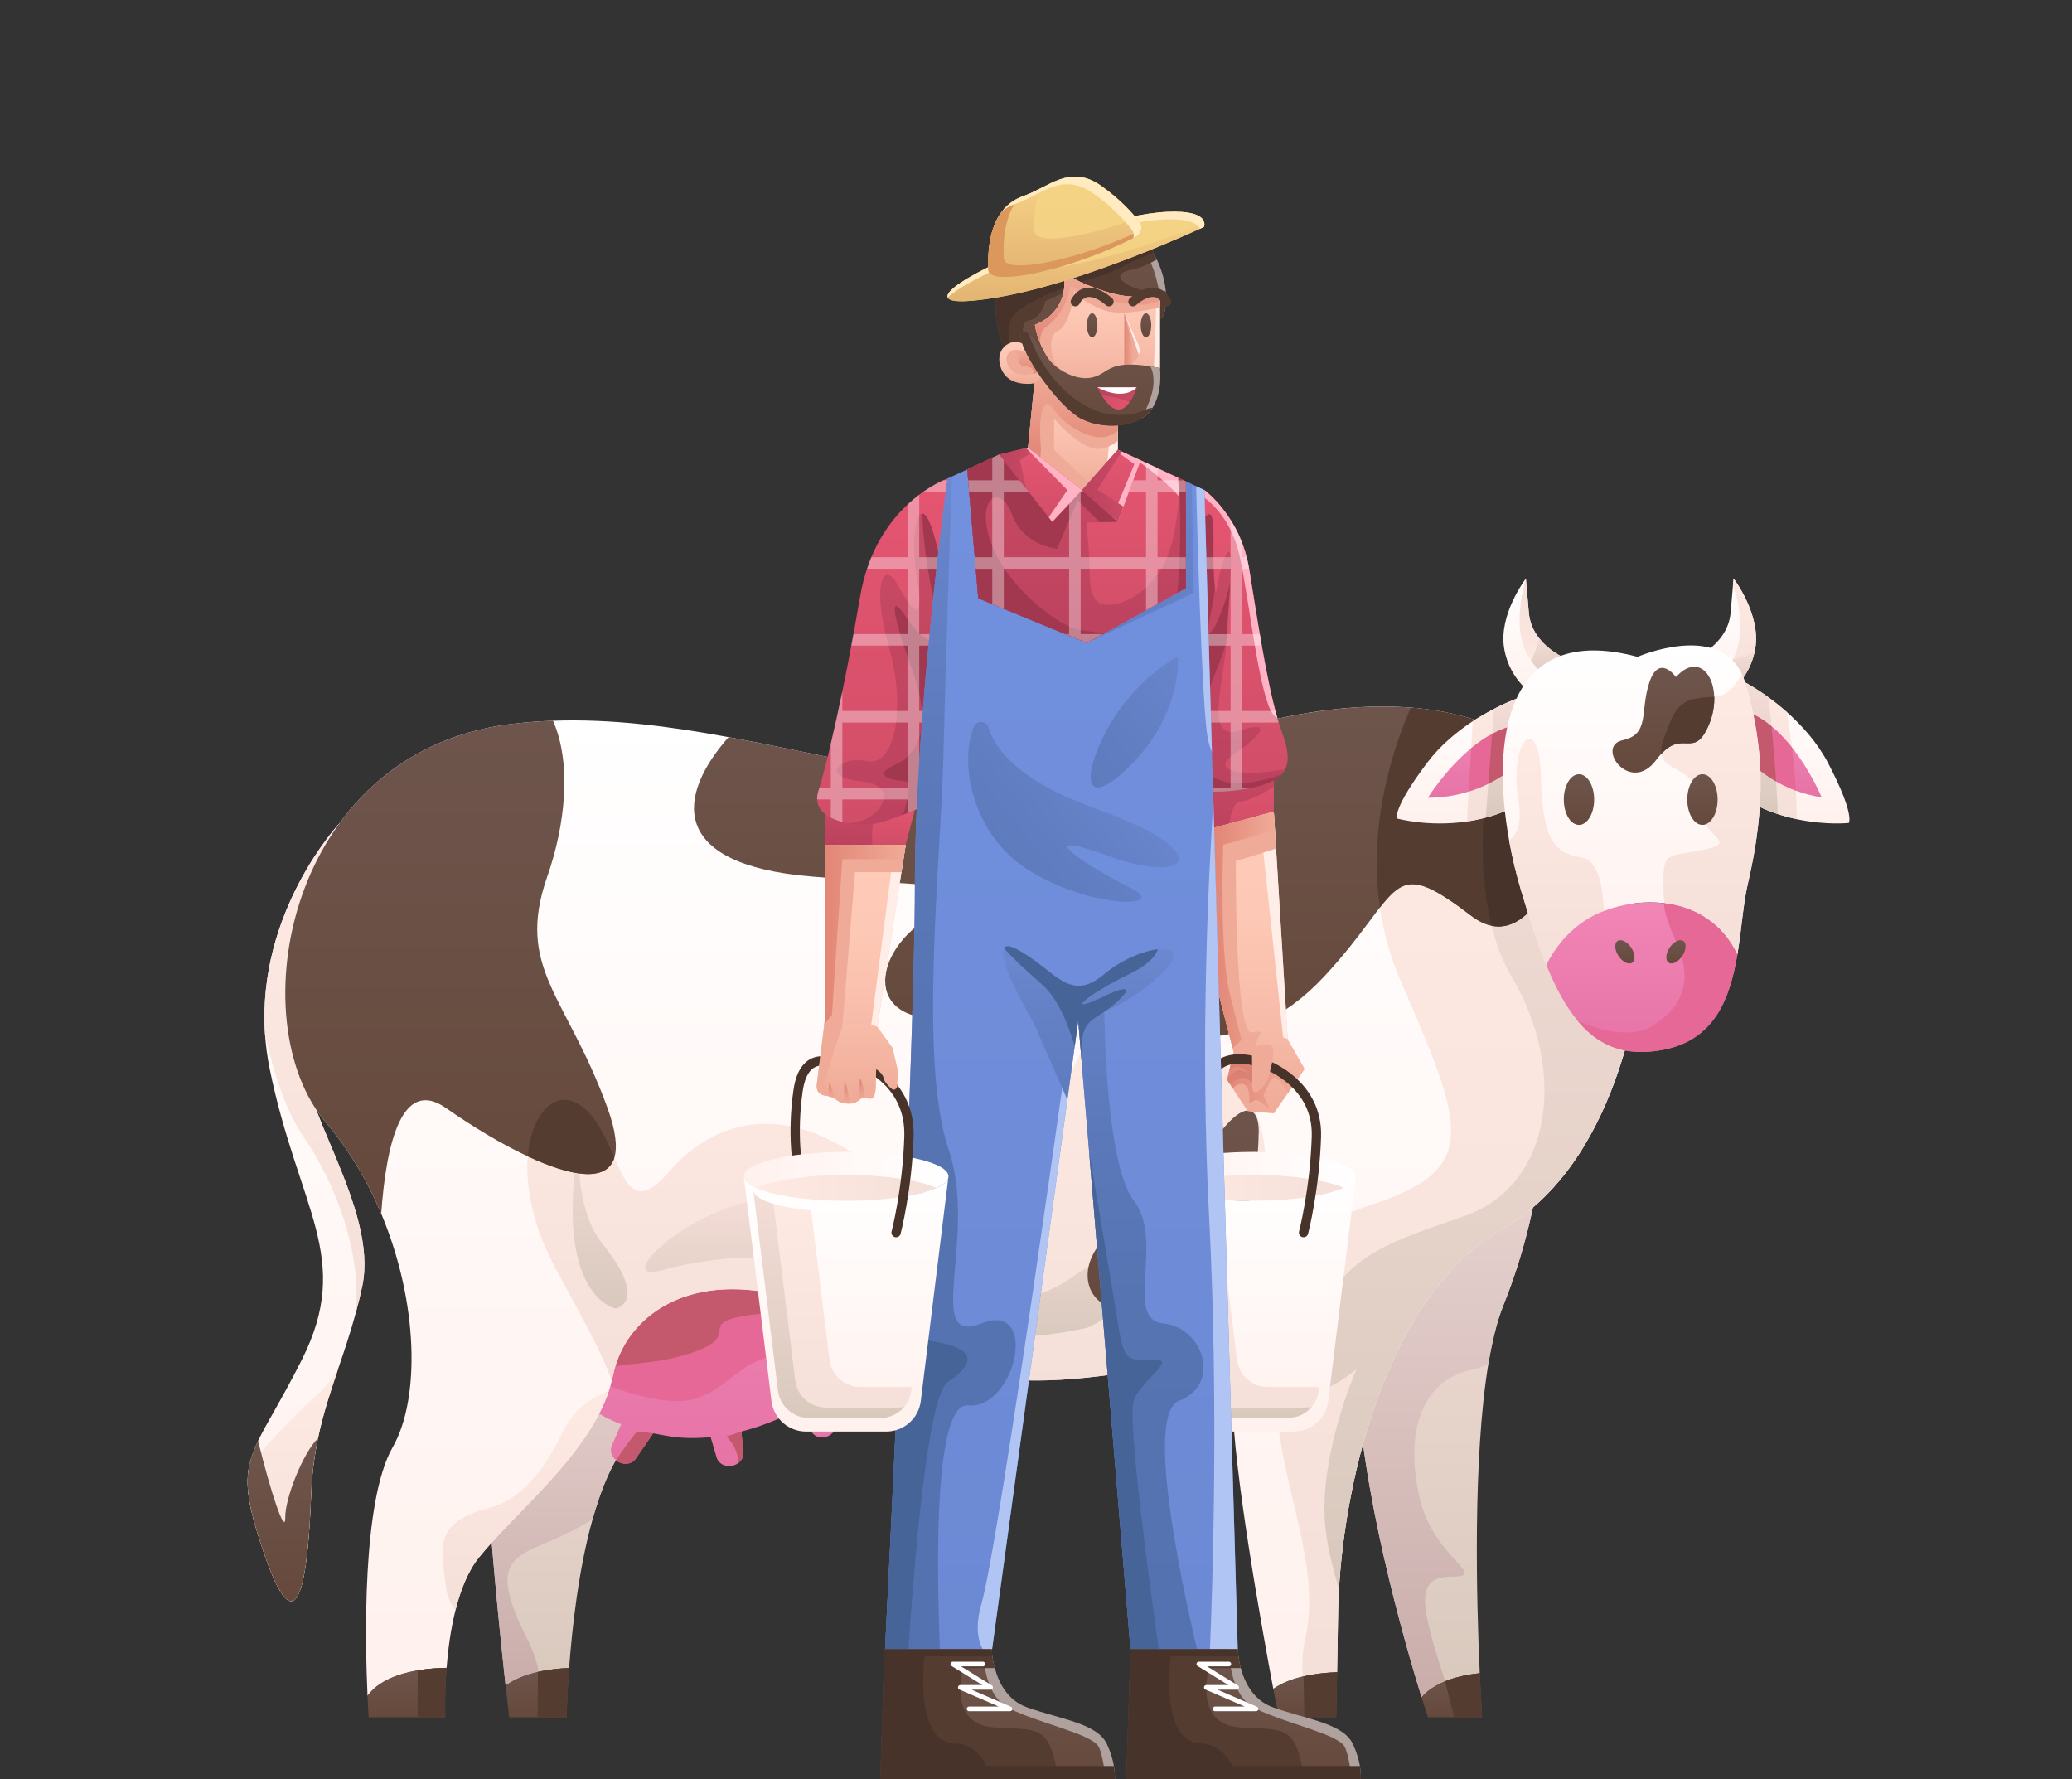<svg width="445" height="382" viewBox="0 0 445 382" fill="none" xmlns="http://www.w3.org/2000/svg">
<rect x="0" y="0" width="445" height="382" fill="#333333" stroke="none"/>
<g clip-path="url(#clip0_730_963)">
<path d="M77.805 276.147C77.377 278.195 76.891 280.144 76.38 282.019C75.218 286.308 73.891 290.194 72.593 294.017C70.957 298.855 69.391 303.564 68.296 308.822C67.537 312.46 67.006 316.358 66.833 320.73C66.149 338.563 64.089 355.024 56.783 333.762C53.611 324.537 52.642 319.572 53.446 315.118C53.792 313.206 54.459 311.385 55.432 309.374C57.418 305.249 60.644 300.276 64.843 291.924C75.873 269.979 64.093 259.691 57.92 229.513C57.397 226.962 57.072 224.457 56.915 222.022C55.176 195.676 72.89 176.809 72.89 176.809C77.974 170.097 67.521 215.108 65.494 225.887C63.466 236.67 81.337 259.361 77.805 276.147Z" fill="url(#paint0_linear_730_963)"/>
<path d="M72.593 294.017C70.957 298.855 69.391 303.564 68.296 308.822C67.537 312.46 67.006 316.358 66.833 320.73C66.149 338.563 64.089 355.024 56.783 333.762C53.611 324.537 52.642 319.572 53.446 315.118C57.743 309.419 63.03 304.199 68.296 299.316C70.014 297.722 71.439 295.937 72.593 294.017Z" fill="url(#paint1_linear_730_963)"/>
<path d="M77.805 276.147C77.376 278.195 76.89 280.144 76.379 282.019C77.661 269.501 72.547 254.812 65.085 243.914C61.365 238.471 58.748 230.415 56.911 222.022C55.172 195.676 72.885 176.809 72.885 176.809C77.97 170.097 67.516 215.108 65.489 225.887C63.466 236.67 81.336 259.361 77.805 276.147Z" fill="url(#paint2_linear_730_963)"/>
<path d="M332.098 236.369C332.098 236.369 332.024 257.63 322.881 280.263C321.529 283.622 320.475 287.919 319.663 292.81C316.28 313.202 317.104 343.911 317.805 359.272C315.39 359.535 312.736 360.05 310.359 361.01C308.385 361.797 306.601 362.902 305.303 364.43C301.673 352.733 292.073 319.531 291.331 293.98C290.416 262.43 311.369 243.23 332.098 236.369Z" fill="url(#paint3_linear_730_963)"/>
<path d="M332.098 236.369C332.098 236.369 332.024 257.63 322.881 280.263C321.529 283.622 320.475 287.919 319.663 292.81C318.637 293.366 317.541 293.787 316.387 294.017C304.133 296.494 301.846 309.51 305.048 322.201C308.249 334.904 320.137 338.558 311.451 338.558C303.359 338.558 305.579 345.967 310.363 361.01C308.39 361.797 306.605 362.902 305.307 364.43C301.677 352.733 292.077 319.531 291.335 293.98C290.416 262.43 311.369 243.23 332.098 236.369Z" fill="url(#paint4_linear_730_963)"/>
<path d="M135.416 309.069C131.848 313.012 129.207 319.267 127.25 326.28C124.25 337.018 122.87 349.515 122.231 358.159C120.303 358.233 118.008 358.452 115.721 358.954C113.15 359.511 110.591 360.438 108.589 361.925C107.2 349.296 104.382 321.797 103.871 302.551C103.187 276.835 142.277 272.719 142.277 272.719C142.277 272.719 148.449 294.664 135.416 309.069Z" fill="url(#paint5_linear_730_963)"/>
<path d="M135.416 309.069C131.848 313.012 129.207 319.267 127.25 326.28C124.691 327.78 121.926 329.251 119.24 330.421C110.039 334.447 104.81 335.205 113.261 351.966C114.452 354.336 115.247 356.676 115.721 358.954C113.15 359.511 110.591 360.438 108.589 361.925C107.2 349.296 104.382 321.797 103.871 302.551C103.187 276.835 142.277 272.719 142.277 272.719C142.277 272.719 148.449 294.664 135.416 309.069Z" fill="url(#paint6_linear_730_963)"/>
<path d="M195.771 275.463C193.859 282.76 188.775 289.728 182.1 295.381C180.419 296.815 178.626 298.162 176.76 299.415L179.438 304.574C179.912 305.48 179.731 306.584 179.055 307.437C178.837 307.701 178.581 307.94 178.268 308.142C176.986 308.966 175.367 308.801 174.539 307.759L170.744 302.967C167.023 304.879 163.126 306.387 159.232 307.384L159.652 311.883C159.726 312.744 159.306 313.577 158.601 314.125C158.218 314.425 157.74 314.636 157.221 314.739C155.721 315.023 154.275 314.252 153.912 312.975L152.623 308.575C149.578 308.884 146.586 308.851 143.743 308.393C142.52 308.2 141.374 307.981 140.295 307.763L136.508 313.268C135.75 314.364 134.139 314.64 132.804 313.898C132.631 313.807 132.466 313.696 132.318 313.568C131.329 312.773 130.929 311.484 131.395 310.425L133.405 305.814C123.842 302.237 123.792 297.511 123.792 297.421C123.792 297.421 124.34 296.687 125.284 295.426C130.863 288.01 150.249 262.451 151.42 263.831C152.792 265.438 200.802 256.258 195.771 275.463Z" fill="url(#paint7_linear_730_963)"/>
<path d="M195.771 275.463C194.473 280.42 191.713 285.22 187.98 289.563C186.224 291.611 184.238 293.568 182.1 295.381C179.273 293.243 176.236 291.43 172.454 291.009C159.607 289.576 157.823 297.87 149.054 300.4C142.763 302.221 131.716 298.15 125.964 295.707C125.725 295.608 125.506 295.505 125.288 295.414C130.867 287.997 150.253 262.439 151.424 263.819C152.792 265.438 200.802 256.258 195.771 275.463Z" fill="#E66897"/>
<path d="M195.771 275.463C194.473 280.42 191.713 285.22 187.98 289.563C183.315 285.74 175.157 280.993 164.222 282.019C146.389 283.692 162.046 286.663 146.846 291.009C137.427 293.696 132.042 291.924 125.96 295.711C125.721 295.612 125.503 295.509 125.284 295.418C130.863 288.002 150.25 262.443 151.42 263.823C152.792 265.438 200.802 256.258 195.771 275.463Z" fill="#C4596E"/>
<path d="M352.609 207.181C352.609 207.181 349.243 248.751 322.745 263.823C297.936 277.944 288.929 317.339 287.565 341.158C287.474 342.77 287.417 344.315 287.392 345.769C287.293 351.521 287.219 355.827 287.165 359.057C285.027 359.132 282.39 359.366 279.802 359.989C277.524 360.528 275.286 361.361 273.465 362.642C270.894 348.954 264.923 315.802 264.676 300.503C264.668 299.724 264.586 299.011 264.45 298.381C261.24 283.148 223.864 308.513 190.287 287.956C155.309 266.547 134.732 279.926 131.65 295.352C131.576 295.727 131.494 296.102 131.395 296.469C131.222 297.202 131.011 297.932 130.764 298.665C126.083 312.703 110.48 324.899 102.845 334.446C100.484 337.392 98.893 341.451 97.826 345.749C96.775 349.91 96.207 354.307 95.914 358.122C90.949 358.204 82.519 359.136 78.934 364.15C78.403 352.58 77.727 322.333 84.319 310.783C90.327 300.276 89.816 279.518 81.876 260.605C78.942 253.617 74.991 246.88 69.981 241.009C51.398 219.224 61.694 161.852 109.009 155.561C112.255 155.132 115.511 154.864 118.766 154.757C131.32 154.3 143.958 155.973 156.479 158.276C188.149 164.094 219.055 173.876 245.842 163.196C263.325 156.228 284.26 150.455 302.996 151.939C309.399 152.441 315.55 153.785 321.212 156.228C328.27 159.256 334.599 163.983 339.737 170.851C346.099 179.36 350.672 191.177 352.609 207.181Z" fill="url(#paint8_linear_730_963)"/>
<path d="M264.355 280.976C266.201 287.899 265.533 294.042 264.446 298.377C261.236 283.144 223.86 308.509 190.283 287.952C155.305 266.543 134.728 279.922 131.646 295.348C131.572 295.723 131.489 296.098 131.391 296.465C129.021 289.864 124.798 282.567 119.236 272.188C106.825 249.015 116.207 230.881 124.95 237.539C133.694 244.186 132.668 264.487 143.735 251.569C154.798 238.648 173.134 235.685 193.015 255.957C212.896 276.242 224.573 266.547 228.421 237.539C232.27 208.524 260.235 217.852 269.122 237.539C278.018 257.218 260.778 267.581 264.355 280.976Z" fill="url(#paint9_linear_730_963)"/>
<path d="M352.609 207.181C352.609 207.181 349.243 248.751 322.745 263.823C297.936 277.944 288.929 317.339 287.565 341.158C287.474 342.77 287.417 344.315 287.392 345.769C287.293 351.521 287.219 355.827 287.165 359.057C285.027 359.132 282.39 359.366 279.802 359.989C279.576 357.438 279.683 354.76 280.313 351.97C283.469 337.953 277.157 323.931 274.87 308.459C272.583 292.987 269.382 266.778 293.77 258.949C318.159 251.12 314.648 242.542 300.783 210.539C290.367 186.472 298.377 162.392 302.988 151.939C309.391 152.441 315.542 153.785 321.204 156.228C328.262 159.256 334.591 163.983 339.729 170.851C346.099 179.36 350.673 191.177 352.609 207.181Z" fill="url(#paint10_linear_730_963)"/>
<path d="M130.764 298.661C126.084 312.699 110.48 324.895 102.845 334.442C100.484 337.388 98.893 341.447 97.826 345.744C96.784 344.356 96.05 342.819 95.84 341.154C94.732 332.477 92.894 326.898 105.123 323.77C112.898 321.776 118.012 313.507 120.698 307.759C122.684 303.515 126.261 300.194 130.694 298.681L130.764 298.661Z" fill="url(#paint11_linear_730_963)"/>
<path d="M132.273 280.976C132.273 280.976 119.726 278.846 123.801 248.689C127.876 218.532 119.054 254.338 129.293 266.955C139.533 279.579 132.273 280.976 132.273 280.976Z" fill="url(#paint12_linear_730_963)"/>
<path d="M233.58 285.064C233.58 285.064 205.359 292.167 193.023 280.041C180.686 267.915 156.681 268.603 142.281 272.715C127.876 276.831 158.263 248.574 178.733 259.958C199.203 271.343 213.114 286.432 230.506 274.087C247.894 261.747 250.123 277.519 233.58 285.064Z" fill="url(#paint13_linear_730_963)"/>
<path d="M262.068 288.9C262.068 288.9 255.101 273.861 259.728 261.285C264.355 248.71 262.876 243.563 251.957 235.162C241.038 226.765 238.273 260.37 246.514 272.715C254.754 285.064 262.068 288.9 262.068 288.9Z" fill="url(#paint14_linear_730_963)"/>
<path d="M352.609 207.181C352.609 207.181 349.243 248.751 322.745 263.823C297.936 277.944 288.929 317.339 287.565 341.158C286.44 337.491 285.48 333.68 284.895 329.963C282.427 314.388 291.088 294.528 291.323 293.988C290.865 294.372 276.098 306.729 281.273 288.904C286.531 270.799 294.533 267.919 314.195 261.232C333.857 254.536 336.371 229.509 324.71 209.822C313.049 190.135 321.208 156.224 321.208 156.224C328.266 159.252 334.595 163.978 339.733 170.847C346.099 179.36 350.673 191.177 352.609 207.181Z" fill="url(#paint15_linear_730_963)"/>
<path d="M131.943 248.57C130.299 253.992 122.507 252.575 113.352 248.294C107.637 245.624 101.39 241.837 95.766 237.906C86.363 231.322 82.956 245.339 81.876 260.601C78.942 253.613 74.991 246.876 69.981 241.005C51.398 219.22 61.694 161.848 109.009 155.556C112.255 155.128 115.511 154.86 118.766 154.753C122.874 164.081 121.345 177.333 117.542 188.194C110.636 207.926 121.703 213.736 130.472 237.902C132.26 242.842 132.635 246.299 131.943 248.57Z" fill="url(#paint16_linear_730_963)"/>
<path d="M131.943 248.57C130.299 253.992 122.507 252.575 113.352 248.294C114.147 238.553 119.672 233.518 124.955 237.539C128.313 240.09 130.224 244.647 131.943 248.57Z" fill="#543C31"/>
<path d="M339.737 170.847C335.979 185.095 328.134 205.924 315.917 196.591C297.965 182.875 301.397 191.507 284.248 209.822C267.103 228.137 244.915 225.796 235.434 209.822C225.953 193.847 227.123 215.537 205.961 218.409C184.799 221.28 186.859 204.136 200.238 196.591C213.608 189.047 212.928 191.47 174.176 188.198C143.232 185.59 145.499 170.666 156.484 158.276C188.153 164.094 219.06 173.876 245.846 163.196C276.736 150.884 318.373 142.309 339.737 170.847Z" fill="url(#paint17_linear_730_963)"/>
<path d="M339.737 170.847C336.453 183.295 330.054 200.769 320.343 198.767C318.934 198.474 317.463 197.77 315.917 196.591C304.158 187.601 301.57 188.214 296.366 194.844C293.725 176.562 299.403 160.093 302.996 151.939C304.578 152.066 306.152 152.24 307.706 152.47C307.743 152.478 307.78 152.487 307.825 152.487C308.575 152.606 309.317 152.726 310.058 152.87H310.095C310.808 153.006 311.521 153.162 312.234 153.327C312.345 153.344 312.46 153.373 312.572 153.401C313.268 153.566 313.96 153.739 314.64 153.933C314.648 153.933 314.648 153.933 314.657 153.933C315.341 154.127 316.02 154.324 316.696 154.547C316.816 154.584 316.935 154.621 317.055 154.658C318.456 155.124 319.836 155.635 321.179 156.212C321.187 156.22 321.208 156.22 321.216 156.228C321.225 156.228 321.224 156.236 321.233 156.236C322.082 156.603 322.914 156.986 323.738 157.406C323.791 157.435 323.849 157.46 323.903 157.489C324.294 157.691 324.698 157.901 325.094 158.111C325.102 158.103 325.102 158.111 325.102 158.111C325.485 158.321 325.881 158.54 326.264 158.77C326.338 158.807 326.412 158.853 326.482 158.898C327.24 159.347 327.982 159.813 328.724 160.307C328.798 160.361 328.88 160.418 328.95 160.472C329.309 160.719 329.663 160.966 330.021 161.214C330.388 161.477 330.755 161.753 331.109 162.038C331.183 162.091 331.258 162.157 331.328 162.211C332.819 163.373 334.245 164.642 335.617 166.051C335.671 166.096 335.728 166.15 335.774 166.208C336.808 167.267 337.805 168.391 338.765 169.59C339.086 169.998 339.416 170.419 339.737 170.847Z" fill="#543C31"/>
<path d="M339.737 170.847C336.453 183.295 330.054 200.769 320.343 198.767C315.596 179.574 321.212 156.224 321.212 156.224C321.22 156.224 321.22 156.232 321.229 156.232C321.735 156.451 322.234 156.677 322.732 156.912C323.05 157.06 323.363 157.213 323.676 157.373C323.697 157.382 323.717 157.394 323.738 157.402C323.791 157.431 323.849 157.456 323.903 157.485C324.294 157.687 324.698 157.897 325.093 158.107C325.102 158.099 325.102 158.107 325.102 158.107C325.485 158.317 325.88 158.535 326.264 158.766C326.338 158.803 326.412 158.849 326.482 158.894C326.503 158.906 326.523 158.919 326.54 158.931C327.277 159.368 328.011 159.817 328.719 160.303C329.16 160.596 329.589 160.896 330.017 161.21C330.384 161.473 330.751 161.749 331.105 162.034C331.179 162.087 331.253 162.145 331.323 162.207C332.815 163.369 334.241 164.638 335.613 166.047C335.666 166.092 335.724 166.146 335.769 166.203C336.804 167.262 337.801 168.387 338.761 169.586C339.086 169.998 339.416 170.419 339.737 170.847Z" fill="#47332A"/>
<path d="M376.989 139.153C375.811 146.442 370.129 149.615 370.129 149.615L368.291 147.538L363.116 141.675C363.116 141.675 371.044 138.824 371.687 131.522C371.934 128.687 372.09 126.961 372.173 125.898V125.869C372.321 124.225 372.321 124.225 372.321 124.225C372.321 124.225 378.18 131.864 376.989 139.153Z" fill="url(#paint18_linear_730_963)"/>
<path d="M376.99 139.153C376.944 139.417 376.899 139.677 376.833 139.92C375.407 146.669 370.129 149.615 370.129 149.615L368.292 147.538C368.914 146.413 369.664 145.272 370.587 144.127C371.254 143.302 371.786 142.445 372.214 141.568C375.753 134.382 372.169 125.902 372.169 125.902V125.873C372.317 124.229 372.317 124.229 372.317 124.229C372.317 124.229 378.18 131.864 376.99 139.153Z" fill="url(#paint19_linear_730_963)"/>
<path d="M376.833 139.92C375.407 146.669 370.129 149.615 370.129 149.615L368.292 147.538C368.914 146.413 369.664 145.272 370.587 144.127C371.254 143.303 371.786 142.445 372.214 141.568C374.147 141.329 375.675 140.67 376.833 139.92Z" fill="url(#paint20_linear_730_963)"/>
<path d="M336.911 141.675L332.885 146.228L329.894 149.611C329.894 149.611 324.224 146.438 323.033 139.149C321.88 132.046 327.421 124.617 327.706 124.233C327.714 124.225 327.714 124.225 327.714 124.225C327.714 124.225 327.714 124.225 328.344 131.522C328.975 138.819 336.911 141.675 336.911 141.675Z" fill="url(#paint21_linear_730_963)"/>
<path d="M336.91 141.675L332.885 146.228C331.476 144.992 329.984 143.475 328.814 141.782C328.117 140.768 327.532 139.697 327.149 138.58C325.11 132.627 327.598 124.588 327.705 124.233C327.714 124.225 327.714 124.225 327.714 124.225C327.714 124.225 327.714 124.225 328.344 131.522C328.538 133.764 329.415 135.581 330.54 137.027C333.095 140.307 336.91 141.675 336.91 141.675Z" fill="url(#paint22_linear_730_963)"/>
<path d="M336.91 141.675L332.885 146.228C331.476 144.992 329.984 143.475 328.814 141.782C329.72 140.163 330.24 138.453 330.54 137.027C333.095 140.307 336.91 141.675 336.91 141.675Z" fill="url(#paint23_linear_730_963)"/>
<path d="M328.002 171.663C323.696 174.415 319.168 175.787 315.044 176.389C306.72 177.625 300.029 175.738 300.029 175.738C300.029 175.738 298.958 173.826 306.502 163.785C309.345 160.019 312.93 157.073 316.304 154.86C321.908 151.209 326.923 149.582 326.923 149.582C326.923 149.582 340.99 163.369 328.002 171.663Z" fill="url(#paint24_linear_730_963)"/>
<path d="M328.003 171.663C325.069 173.538 322.032 174.774 319.086 175.557C317.714 175.923 316.35 176.195 315.044 176.389L316.305 154.864C317.903 153.822 319.461 152.944 320.858 152.223C324.36 150.422 326.919 149.59 326.919 149.59C326.919 149.59 340.99 163.369 328.003 171.663Z" fill="url(#paint25_linear_730_963)"/>
<path d="M328.002 171.663C325.069 173.538 322.032 174.774 319.086 175.557L320.862 152.219C324.364 150.418 326.923 149.586 326.923 149.586C326.923 149.586 340.99 163.369 328.002 171.663Z" fill="url(#paint26_linear_730_963)"/>
<path d="M315.419 169.961C312.749 170.81 309.803 171.304 306.675 171.28C306.675 171.28 310.38 165.264 315.967 160.653C318.867 158.268 322.267 156.265 325.926 155.68C334.78 154.258 328.167 165.973 315.419 169.961Z" fill="url(#paint27_linear_730_963)"/>
<path d="M319.646 168.268C318.34 168.919 316.923 169.492 315.423 169.961L315.971 160.653C317.351 159.512 318.859 158.449 320.45 157.6C322.188 156.677 324.026 155.981 325.926 155.68C333.738 154.423 329.51 163.406 319.646 168.268Z" fill="#E66897"/>
<path d="M319.646 168.268L320.449 157.596C322.188 156.673 324.026 155.977 325.925 155.676C333.738 154.423 329.51 163.406 319.646 168.268Z" fill="#C4596E"/>
<path d="M397.064 176.702C397.064 176.702 392.198 177.242 385.906 175.899C380.978 174.856 375.168 172.643 370.133 168.128C358.658 157.847 374.777 146.529 374.777 146.529C374.777 146.529 379.037 148.733 383.722 152.866C386.903 155.672 390.277 159.368 392.63 163.867C398.436 174.98 397.064 176.702 397.064 176.702Z" fill="url(#paint28_linear_730_963)"/>
<path d="M385.906 175.895C384.6 175.619 383.227 175.256 381.818 174.799C377.949 173.517 373.833 171.441 370.133 168.124C358.658 157.843 374.777 146.525 374.777 146.525C374.777 146.525 376.907 147.633 379.816 149.743C381.015 150.612 382.35 151.655 383.722 152.862C384.764 158.742 385.807 166.834 385.906 175.895Z" fill="url(#paint29_linear_730_963)"/>
<path d="M381.818 174.799C377.949 173.517 373.833 171.441 370.133 168.124C358.658 157.843 374.777 146.525 374.777 146.525C374.777 146.525 376.907 147.633 379.816 149.743C380.5 155.915 381.518 166.113 381.818 174.799Z" fill="url(#paint30_linear_730_963)"/>
<path d="M391.237 171.214C389.28 170.913 387.426 170.41 385.696 169.768C371.678 164.518 365.621 149.64 374.777 152.693C378.819 154.036 382.222 157.184 384.863 160.501C388.959 165.643 391.237 171.214 391.237 171.214Z" fill="url(#paint31_linear_730_963)"/>
<path d="M385.696 169.767C384.188 169.199 382.77 168.523 381.452 167.765C370.554 161.518 366.61 149.969 374.777 152.693C376.845 153.377 378.745 154.539 380.463 155.956C382.099 157.299 383.574 158.881 384.864 160.501C385.21 163.36 385.515 166.467 385.696 169.767Z" fill="#E66897"/>
<path d="M381.452 167.765C370.554 161.518 366.61 149.969 374.777 152.693C376.845 153.377 378.745 154.539 380.463 155.956C380.821 159.574 381.18 163.669 381.452 167.765Z" fill="#C4596E"/>
<path d="M375.345 189.933C374.369 194.14 374.039 199.616 373.125 205.022C369.96 198.211 364.006 194.733 357.442 193.938C353.219 193.414 348.744 194.02 344.603 195.557C344.55 195.574 344.492 195.602 344.439 195.631C337.891 198.108 334.142 203.159 332.102 207.181C330.199 202.545 328.48 197.205 326.717 191.334C325.711 187.976 324.813 184.321 324.129 180.542C320.207 158.853 323.26 133.447 351.69 141.036C351.69 141.036 368.946 133.545 374.113 144.757C374.369 145.297 374.587 145.89 374.781 146.521C378.893 160.241 379.35 172.788 375.345 189.933Z" fill="url(#paint32_linear_730_963)"/>
<path d="M344.434 195.631C337.887 198.107 334.137 203.159 332.098 207.18C330.194 202.545 328.476 197.205 326.713 191.333C325.707 187.975 324.809 184.321 324.125 180.542C325.608 178.944 327.013 177.662 326.082 171.679C324.026 158.428 330.656 152.697 330.965 166.834C331.286 180.979 334.084 183.101 339.733 184.127C343.577 184.819 344.335 191.441 344.434 195.631Z" fill="url(#paint33_linear_730_963)"/>
<path d="M375.345 189.933C374.369 194.139 374.039 199.615 373.125 205.021C369.96 198.21 364.006 194.733 357.442 193.938C357.323 192.648 357.261 191.461 357.249 190.419C357.203 182.537 357.842 184.119 366.009 182.409C374.183 180.699 364.488 179.669 364.488 171.683C364.488 163.336 354.538 166.751 357.245 158.869C359.943 150.987 361.056 149.953 368.291 149.586C371.53 149.421 372.964 146.467 374.109 144.757C374.365 145.297 374.583 145.89 374.777 146.52C378.893 160.241 379.35 172.788 375.345 189.933Z" fill="url(#paint34_linear_730_963)"/>
<path d="M373.121 205.021C371.575 214.23 368.337 223.238 357.311 225.397C354.731 225.899 352.399 226.011 350.269 225.755C345.605 225.199 341.921 222.904 338.856 219.208C336.26 216.118 334.08 212.03 332.098 207.185C334.154 203.126 337.949 198.029 344.599 195.561C348.74 194.024 353.215 193.423 357.438 193.942C364.006 194.733 369.96 198.21 373.121 205.021Z" fill="url(#paint35_linear_730_963)"/>
<path d="M373.12 205.021C371.575 214.23 368.337 223.237 357.311 225.397C354.731 225.899 352.399 226.011 350.269 225.755C345.605 225.199 341.921 222.904 338.855 219.208C343.582 221.227 350.442 223.167 355.114 220.139C362.885 215.108 362.943 208.874 359.944 202.162C356.944 195.45 357.438 193.942 357.438 193.942C364.006 194.733 369.96 198.21 373.12 205.021Z" fill="#E66897"/>
<path d="M339.115 177.122C340.915 177.122 342.374 174.687 342.374 171.684C342.374 168.68 340.915 166.245 339.115 166.245C337.315 166.245 335.855 168.68 335.855 171.684C335.855 174.687 337.315 177.122 339.115 177.122Z" fill="url(#paint36_linear_730_963)"/>
<path d="M365.634 177.122C367.434 177.122 368.893 174.687 368.893 171.684C368.893 168.68 367.434 166.245 365.634 166.245C363.834 166.245 362.375 168.68 362.375 171.684C362.375 174.687 363.834 177.122 365.634 177.122Z" fill="url(#paint37_linear_730_963)"/>
<path d="M95.638 368.736H79.177C79.177 368.736 79.058 367.018 78.93 364.146C81.246 360.907 85.576 359.371 89.693 358.67C91.951 358.287 94.147 358.159 95.91 358.122C95.445 364.146 95.638 368.736 95.638 368.736Z" fill="url(#paint38_linear_730_963)"/>
<path d="M95.638 368.736H89.692V358.666C91.95 358.283 94.147 358.155 95.91 358.118C95.444 364.146 95.638 368.736 95.638 368.736Z" fill="#543C31"/>
<path d="M122.231 358.159C121.765 364.48 121.699 368.74 121.699 368.74H109.355C109.355 368.74 109.054 366.182 108.588 361.929C110.546 360.475 113.022 359.56 115.531 358.996C117.876 358.46 120.245 358.242 122.231 358.159Z" fill="url(#paint39_linear_730_963)"/>
<path d="M122.231 358.159C121.766 364.48 121.7 368.74 121.7 368.74H115.461L115.527 358.992C117.876 358.46 120.245 358.242 122.231 358.159Z" fill="#543C31"/>
<path d="M287.161 359.053C286.988 368.736 286.988 368.736 286.988 368.736H274.643C274.643 368.736 274.186 366.441 273.465 362.638C275.331 361.332 277.635 360.487 279.967 359.951C282.497 359.354 285.068 359.127 287.161 359.053Z" fill="url(#paint40_linear_730_963)"/>
<path d="M287.161 359.053C286.988 368.736 286.988 368.736 286.988 368.736H280.14L279.967 359.947C282.497 359.354 285.068 359.127 287.161 359.053Z" fill="#543C31"/>
<path d="M318.328 368.736H306.679C306.679 368.736 306.156 367.17 305.307 364.43C306.605 362.902 308.389 361.797 310.363 361.01C310.363 361.01 310.363 361.01 310.371 361.002C312.749 360.05 315.39 359.539 317.804 359.276C318.072 365.114 318.328 368.736 318.328 368.736Z" fill="url(#paint41_linear_730_963)"/>
<path d="M318.327 368.736H312.291L310.363 361.01C310.363 361.01 310.363 361.01 310.371 361.002C312.748 360.05 315.39 359.539 317.804 359.276C318.072 365.114 318.327 368.736 318.327 368.736Z" fill="#543C31"/>
<path d="M361.299 205.277C360.438 206.567 359.132 207.209 358.386 206.707C357.636 206.208 357.731 204.758 358.592 203.468C359.453 202.178 360.759 201.536 361.505 202.038C362.255 202.533 362.16 203.987 361.299 205.277Z" fill="url(#paint42_linear_730_963)"/>
<path d="M347.619 205.277C348.48 206.567 349.786 207.209 350.532 206.707C351.282 206.208 351.187 204.758 350.326 203.468C349.465 202.178 348.159 201.536 347.413 202.038C346.663 202.533 346.758 203.987 347.619 205.277Z" fill="url(#paint43_linear_730_963)"/>
<path d="M368.168 149.594C368.234 151.44 367.904 153.509 367.043 155.557C363.879 163.109 361.621 156.698 356.829 161.84C356.454 162.223 356.079 162.672 355.696 163.192C350.092 170.728 342.547 160.237 348.489 158.939C354.435 157.641 352.148 152.775 354.233 146.521C356.318 140.266 359.948 145.379 359.948 145.379C364.216 140.653 367.966 144.147 368.168 149.594Z" fill="url(#paint44_linear_730_963)"/>
<path d="M368.167 149.594C368.233 151.44 367.904 153.509 367.043 155.556C363.878 163.109 361.62 156.698 356.828 161.84C356.709 161.074 356.82 160.114 357.248 158.869C359.927 151.032 361.052 149.961 368.167 149.594Z" fill="#543C31"/>
<path d="M270.301 243.914C270.301 243.914 270.235 265.175 260.782 267.581C259.822 267.828 258.982 268.113 258.24 268.422C253.477 270.432 252.772 273.77 249.48 276.86C248.257 278.014 246.674 279.139 244.396 280.144C235.03 284.269 227.515 272.225 240.617 263.016C241.367 262.484 241.998 261.957 242.509 261.425C246.341 257.511 244.437 253.423 241.788 249.509C238.45 244.589 233.922 239.97 238.03 236.369C240.251 234.42 242.476 235.051 244.688 236.744C250.275 240.98 255.772 251.87 260.782 244.828C260.82 244.775 260.857 244.717 260.902 244.672C267.812 235.034 270.704 238.071 270.301 243.914Z" fill="url(#paint45_linear_730_963)"/>
<path d="M259.728 261.289C258.867 263.621 258.409 266.036 258.236 268.422C253.473 270.432 252.768 273.77 249.476 276.86C248.508 275.599 247.519 274.219 246.514 272.719C244.594 269.839 243.267 265.813 242.509 261.425C246.341 257.511 244.437 253.423 241.788 249.509C242.027 244.305 243.011 239.616 244.688 236.744C250.276 240.98 255.772 251.87 260.782 244.828C260.82 244.775 260.857 244.717 260.902 244.672C263.057 249.089 262.443 253.918 259.728 261.289Z" fill="#47332A"/>
<path d="M68.295 308.822C67.537 312.46 67.006 316.358 66.833 320.73C66.149 338.563 64.088 355.023 56.783 333.762C52.255 320.585 52.201 316.102 55.432 309.374C58.13 320.458 61.32 329.976 61.266 325.806C61.208 321.706 65.102 311.941 68.295 308.822Z" fill="url(#paint46_linear_730_963)"/>
<path d="M179.055 307.433C176.871 304.5 173.596 302.019 173.596 302.019L176.76 299.411L179.438 304.57C179.916 305.476 179.731 306.58 179.055 307.433Z" fill="#C4596E"/>
<path d="M159.648 311.875C159.722 312.736 159.302 313.568 158.597 314.116C158.424 310.466 155.989 308.455 155.989 308.455L159.228 307.375L159.648 311.875Z" fill="#C4596E"/>
<path d="M140.291 307.75L136.504 313.255C135.746 314.351 134.135 314.627 132.8 313.886C132.627 313.795 132.462 313.684 132.313 313.556C134.234 310.466 136.829 307.375 136.829 307.375L140.291 307.75Z" fill="#C4596E"/>
<path d="M177.287 172.104V181.391H194.514L196.95 172.104H177.287Z" fill="url(#paint47_linear_730_963)"/>
<path d="M177.287 172.104V181.391H187.374C187.028 178.387 187.893 174.572 187.893 174.572C187.44 173.632 186.962 172.812 186.447 172.104H177.287Z" fill="url(#paint48_linear_730_963)"/>
<path d="M182.058 176.752C183.711 177.073 185.351 177.147 186.574 177.057C190.604 176.752 199.883 172.409 199.883 172.409L202.425 123.397L203.488 102.758C203.488 102.758 188.124 108.016 184.716 128.144C181.309 148.272 177.592 164.057 175.742 169.932C174.44 174.036 178.259 176.026 182.058 176.752Z" fill="url(#paint49_linear_730_963)"/>
<path d="M182.059 176.752C183.711 177.073 185.351 177.147 186.575 177.057C188.408 176.917 191.329 175.944 193.962 174.926C197.123 173.694 199.883 172.409 199.883 172.409L202.426 123.397C201.766 119.392 200.79 114.786 199.578 112.045C199.043 110.838 198.54 110.303 198.099 110.286C196.505 110.245 195.705 117.122 196.95 124.32C198.544 133.508 196.274 132.062 192.969 125.873C189.665 119.685 187.188 125.84 190.905 138.861C194.622 151.881 192.302 164.675 186.233 163.439C180.171 162.199 175.915 166.949 184.951 167.773C193.987 168.593 188.82 176.818 182.059 176.752Z" fill="url(#paint50_linear_730_963)"/>
<path d="M193.962 174.926C197.122 173.694 199.883 172.409 199.883 172.409L202.425 123.397C201.766 119.392 200.79 114.785 199.578 112.045C199.042 110.838 198.54 110.302 198.099 110.286C198.148 113.372 198.544 119.458 200.435 128.35C203.291 141.766 198.132 137.851 194.514 132.379C190.905 126.907 191.527 131.786 195.862 143.69C200.196 155.593 197.555 161.786 192.161 164.263C186.78 166.739 191.873 167.58 194.514 167.773C195.804 167.86 195.079 171.321 193.962 174.926Z" fill="#A13850"/>
<g opacity="0.36">
<path d="M198.272 105.605H203.34L203.472 103.129H202.582C201.655 103.541 200.106 104.324 198.272 105.605Z" fill="white"/>
<path d="M175.495 171.651H178.432V175.565C179.191 175.952 180.035 176.257 180.909 176.488V171.651H194.943V174.539C195.849 174.177 196.694 173.822 197.419 173.509V171.651H199.92L200.044 169.174H197.419V155.14H200.777L200.901 152.664H197.415V138.63H201.626L201.758 136.154H197.415V122.12H202.483L202.607 119.643H197.415V106.223C196.624 106.825 195.787 107.521 194.939 108.304V119.639H187.131C186.809 120.43 186.504 121.259 186.216 122.116H194.943V136.15H183.303C183.146 136.982 182.998 137.81 182.841 138.626H194.943V152.66H180.909V148.432C180.035 152.66 179.199 156.438 178.432 159.685V169.17H175.973C175.89 169.434 175.816 169.689 175.742 169.928C175.544 170.551 175.478 171.119 175.495 171.651ZM180.909 155.14H194.943V169.174H180.909V155.14Z" fill="white"/>
</g>
<path d="M256.374 165.581L258.669 178.297L264 176.859L273.572 174.275V163.435L256.374 165.581Z" fill="url(#paint51_linear_730_963)"/>
<path d="M256.374 165.581L258.669 178.297L264 176.859C264.396 174.251 265.129 172.244 266.444 172.104C268.599 171.873 271.446 170.279 273.568 168.878V163.439L256.374 165.581Z" fill="url(#paint52_linear_730_963)"/>
<path d="M256.233 169.323C256.233 169.323 259.868 170.818 267.989 169.323C272.406 168.507 274.973 167.25 276.011 165.169C276.951 163.295 276.637 160.736 275.319 157.213C274.989 156.331 274.66 155.313 274.347 154.209C271.977 146.018 269.938 132.359 268.302 122.268C266.444 110.809 258.669 105.239 258.669 105.239L258.611 106.825L258.43 111.555L256.233 169.323Z" fill="url(#paint53_linear_730_963)"/>
<path d="M258.611 106.821C260.552 108.25 264.828 112.194 266.394 120.097C268.459 130.463 269.855 144.085 272.332 151.209C272.884 152.812 273.588 153.735 274.347 154.205C271.977 146.014 269.938 132.355 268.302 122.264C266.444 110.805 258.669 105.234 258.669 105.234L258.611 106.821Z" fill="#FFB3C5"/>
<path d="M256.233 169.323C256.233 169.323 259.868 170.818 267.989 169.323C271.483 168.68 273.819 167.753 275.154 166.368C275.508 166.006 275.797 165.61 276.011 165.169C264.725 167.11 260.383 165.079 264.964 161.992C269.546 158.906 274.375 154.333 266.394 156.834C258.405 159.335 262.917 146.796 263.349 138.053C263.547 134.081 263.992 129.029 264.223 125.049C264.495 120.27 264.47 117.035 263.349 119.062C261.54 122.313 261.318 129.371 260.931 126.351C260.881 125.923 260.823 125.296 260.758 124.427C260.222 117.41 261.516 107.917 258.833 111.019C258.685 111.192 258.553 111.365 258.43 111.547L256.802 154.337L256.398 164.938L256.233 169.323Z" fill="url(#paint54_linear_730_963)"/>
<path d="M256.233 169.323C256.233 169.323 259.868 170.818 267.989 169.323C271.483 168.68 273.819 167.753 275.154 166.368C272.917 167.11 266.839 168.927 263.349 167.93C260.964 167.246 258.306 165.956 256.398 164.943L256.233 169.323Z" fill="#A13850"/>
<path d="M256.802 154.337C258.133 151.844 261.928 142.664 263.35 138.049C263.547 134.077 263.992 129.025 264.223 125.045C264.223 125.062 264.215 125.07 264.215 125.086C262.019 134.481 257.981 140.319 260.045 131.65C260.424 130.055 260.712 128.251 260.927 126.351C260.877 125.923 260.82 125.296 260.754 124.427C260.218 117.41 261.512 107.917 258.829 111.019C258.681 111.192 258.549 111.365 258.426 111.547L256.802 154.337Z" fill="#A13850"/>
<g opacity="0.36">
<path d="M258.652 105.605H259.138C258.85 105.366 258.668 105.234 258.668 105.234L258.652 105.605Z" fill="white"/>
<path d="M256.233 169.323C256.233 169.323 259.868 170.818 267.989 169.323C268.236 169.273 268.459 169.224 268.698 169.174H266.765V155.14H274.614C274.524 154.835 274.433 154.53 274.342 154.209C274.202 153.715 274.054 153.204 273.914 152.664H266.765V138.63H270.993C270.844 137.806 270.704 136.978 270.564 136.154H266.765V122.12H268.269C268.129 121.263 267.948 120.434 267.742 119.643H266.769V116.574C266.044 114.682 265.183 113.03 264.293 111.621V119.643H258.125L258.026 122.12H264.293V136.154H257.498L257.399 138.63H264.293V152.664H256.872L256.773 155.14H264.293V169.174H256.246L256.233 169.323Z" fill="white"/>
</g>
<path d="M261.779 213.588L264.968 225.97L264.688 227.111L263.539 231.825L264.729 233.633L267.008 237.099L267.989 238.603L273.572 239.056L276.65 234.647L278.121 232.525L280.205 229.538L276.559 223.18L276.551 223.073L274.058 182.207L273.572 174.3V174.275L270.481 175.108L260.757 177.732L261.779 213.588Z" fill="url(#paint55_linear_730_963)"/>
<path d="M270.481 175.108L275.574 222.719L276.551 223.073L274.058 182.207L273.572 174.3L270.481 175.108Z" fill="#FFEEE8"/>
<path d="M264.738 225.08L264.968 225.97L263.539 231.825L267.008 237.099L270.486 235.875L271.384 231.458C271.384 231.458 269.748 227.461 269.748 224.754C269.748 222.055 272.636 221.013 268.891 221.709C265.141 222.401 265.43 184.898 265.43 184.898L274.058 182.207L273.811 178.235L273.572 174.271L260.757 177.732L261.779 213.588L264.738 225.08Z" fill="#EFAB97"/>
<path d="M263.539 231.825L264.14 232.739L264.725 233.629C265.508 233.011 266.542 232.439 267.276 232.888C268.631 233.712 268.298 236.934 268.298 236.934C268.298 236.934 269.394 236.258 269.744 236.135C270.09 236.019 272.632 238.042 272.632 238.042L271.376 235.261C271.376 235.261 273.044 230.737 274.05 231.437C274.775 231.948 276.007 233.699 276.641 234.647L278.112 232.525C277.338 231.767 276.073 230.593 274.429 229.258C271.606 226.954 268.998 226.724 265.314 227.045C265.092 227.053 264.878 227.078 264.68 227.111L263.539 231.825Z" fill="url(#paint56_linear_730_963)"/>
<path d="M263.539 231.825L264.14 232.739C264.766 232.237 265.792 231.532 266.674 231.384C268.071 231.153 269.744 233.555 269.744 233.555L270.477 227.461C270.477 227.461 267.408 226.901 265.319 227.041C265.096 227.049 264.882 227.074 264.684 227.107L264.025 229.839C264.321 229.583 264.684 229.352 265.096 229.171C266.386 228.611 268.092 230.494 268.322 230.766C268.149 230.609 267.416 229.974 266.332 229.785C265.1 229.587 263.539 231.825 263.539 231.825Z" fill="#DB8173"/>
<path d="M260.757 177.732L261.779 213.588L264.733 225.08L266.649 223.287C266.649 223.287 266.649 223.287 264.223 213.794C261.796 204.301 262.727 181.391 262.727 181.391L273.807 178.239L273.568 174.275L260.757 177.732Z" fill="url(#paint57_linear_730_963)"/>
<path d="M269.748 227.931C269.748 227.931 260.304 224.577 258.911 234.173C257.519 243.769 258.911 251.046 258.911 251.046" stroke="#47332A" stroke-width="2" stroke-miterlimit="10" stroke-linecap="round" stroke-linejoin="round"/>
<path d="M247.251 252.595L247.292 252.908C247.482 253.683 248.38 254.421 249.834 255.072C253.535 256.724 260.832 257.853 269.225 257.853C277.63 257.853 284.928 256.724 288.624 255.072C290.078 254.421 290.976 253.683 291.166 252.908L291.207 252.595C291.207 249.69 281.368 247.338 269.221 247.338C257.09 247.338 247.251 249.69 247.251 252.595Z" fill="url(#paint58_linear_730_963)"/>
<path d="M249.834 255.072C253.535 256.724 260.832 257.853 269.225 257.853C277.63 257.853 284.928 256.724 288.624 255.072C284.924 253.411 277.626 252.29 269.225 252.29C260.832 252.29 253.535 253.411 249.834 255.072Z" fill="url(#paint59_linear_730_963)"/>
<path d="M247.292 252.908L253.196 300.816C253.658 304.574 256.847 307.388 260.634 307.388H277.828C281.619 307.388 284.804 304.574 285.265 300.816L291.17 252.908C290.494 255.665 280.935 257.853 269.225 257.853C257.531 257.853 247.968 255.665 247.292 252.908Z" fill="url(#paint60_linear_730_963)"/>
<path d="M249.34 255.838L254.606 298.591C255.018 301.945 257.861 304.454 261.244 304.454H276.592C279.975 304.454 282.818 301.941 283.23 298.591L283.325 297.825H272.294C268.912 297.825 266.069 295.311 265.656 291.961L261.709 259.926C254.787 259.27 249.797 257.701 249.34 255.838Z" fill="url(#paint61_linear_730_963)"/>
<path d="M249.34 255.838L254.606 298.591C255.018 301.945 257.861 304.454 261.244 304.454H276.592C278.632 304.454 280.473 303.54 281.697 302.081C281.24 302.192 280.762 302.242 280.276 302.242H264.927C261.544 302.242 258.701 299.728 258.289 296.378L253.617 258.496C251.153 257.762 249.583 256.839 249.34 255.838Z" fill="url(#paint62_linear_730_963)"/>
<path d="M279.963 264.668C279.963 264.668 282.357 255.504 282.723 244.07C283.09 232.636 272.019 228.656 272.019 228.656" stroke="#47332A" stroke-width="2" stroke-miterlimit="10" stroke-linecap="round" stroke-linejoin="round"/>
<path d="M268.924 232.162C268.677 237.403 272.113 232.385 272.315 231.656C273.024 229.089 273.399 227.77 273.506 225.747C273.555 224.923 272.88 224.235 272.051 224.268C271.936 224.276 271.821 224.276 271.713 224.284C267.783 224.544 269.196 226.414 268.924 232.162Z" fill="#EFAB97"/>
<path d="M190.081 354.138H213.064L231.565 219.158L242.793 354.138H265.826L260.593 172.252V172.211L260.288 161.436L258.669 105.234L256.893 104.402L255.97 103.973L254.68 103.372V126.289L233.423 138.053L210.102 128.461L207.733 100.797L204.432 102.325L203.493 102.762C203.493 102.762 196.484 153.327 196.484 190.476C196.484 227.626 190.081 354.138 190.081 354.138Z" fill="url(#paint63_linear_730_963)"/>
<path d="M256.893 104.402C257.165 115.416 258.022 146.726 259.139 156.834C259.361 158.848 259.765 160.344 260.284 161.44L258.665 105.238L256.893 104.402Z" fill="#B0C5F4"/>
<path d="M211.082 354.138H213.064L231.565 219.158L230.551 216.361C230.551 216.361 214.708 330.709 210.769 344.438C209.509 348.847 209.879 351.95 211.082 354.138Z" fill="#B0C5F4"/>
<path d="M259.678 261.265C261.767 301.137 260.387 341.517 259.86 354.138H265.83L260.597 172.252C259.695 185.569 257.664 222.776 259.678 261.265Z" fill="#B0C5F4"/>
<path d="M233.423 138.049L256.374 127.299L255.97 103.969L254.68 103.368V126.285L233.423 138.049Z" fill="url(#paint64_linear_730_963)"/>
<path d="M220.395 186.5C233.485 195.001 250.457 195.067 243.576 191.053C243.304 190.893 242.995 190.724 242.649 190.551C237.111 187.819 230.098 183.567 229.352 182.059C228.85 181.07 231.025 181.247 238.009 183.777C249.781 188.029 256.365 186.282 251.635 181.84C249.262 179.623 244.021 176.714 235.141 173.546C218.479 167.608 213.625 160.62 212.327 156.244C212.001 155.148 210.802 154.757 209.941 155.185C209.612 155.346 209.331 155.626 209.167 156.034C205.846 164.217 209.092 179.166 220.395 186.5Z" fill="url(#paint65_linear_730_963)"/>
<path d="M190.081 354.138H201.861C201.062 334.438 200.757 301.096 207.931 301.764C218.1 302.703 223.337 279.217 210.769 284.17C198.215 289.122 210.102 265.595 203.703 246.716C197.304 227.836 202.051 185.104 202.615 162.153C203.044 144.551 204.004 115.09 204.432 102.317L203.493 102.754C203.493 102.754 196.484 153.319 196.484 190.468C196.484 207.333 195.161 242.603 193.719 276.102C191.989 316.407 190.081 354.138 190.081 354.138Z" fill="url(#paint66_linear_730_963)"/>
<path d="M190.081 354.138H195.116C196.307 336.057 199.204 299.806 203.489 296.819C209.216 292.831 210.514 289.538 199.36 287.812C196.447 287.359 194.696 282.719 193.715 276.106C191.989 316.407 190.081 354.138 190.081 354.138Z" fill="#476499"/>
<path d="M221.899 219.43L229.237 236.138L230.807 224.671L231.565 219.158L232.397 229.097C232.414 229.278 232.422 229.459 232.438 229.641C232.455 229.847 232.471 230.061 232.488 230.283C232.537 230.86 232.579 231.338 232.612 231.73C232.636 232.01 232.653 232.241 232.669 232.43L232.702 232.826C232.71 232.933 232.719 233.007 232.719 233.04C232.719 233.056 232.719 233.056 232.719 233.056L233.918 247.404L242.793 354.129H257.082C253.3 338.031 246.126 303.548 253.193 300.808C262.439 297.223 258.393 284.99 249.835 284.165C241.273 283.341 250.14 266.415 243.535 257.849C238.228 250.964 237.325 226.55 237.169 217.23C240.609 215.743 245.142 213.233 249.336 209.175C253.671 204.98 252.175 203.402 248.685 203.81C245.541 204.156 240.77 206.105 237.144 209.175C229.501 215.648 226.41 207.926 218.256 203.744C216.793 202.994 215.969 203.019 215.615 203.563C213.959 206.052 221.899 219.43 221.899 219.43Z" fill="url(#paint67_linear_730_963)"/>
<path d="M233.917 247.412L242.793 354.138H248.887C247.259 342.778 241.96 304.528 243.539 300.585C245.397 295.937 253.444 291.603 247.255 291.916C241.062 292.221 241.375 291.916 239.447 280.144C238.227 272.748 235.652 257.614 233.917 247.412Z" fill="#476499"/>
<path d="M215.615 203.567C217.399 205.639 220.238 208.289 223.724 211.317C227.172 214.321 229.418 219.912 230.807 224.676L231.565 219.163L232.397 229.101C231.754 219.764 233.563 219.682 237.168 217.238C240.926 214.704 245.599 209.875 236.929 214.004C228.252 218.132 233.419 213.592 242.5 209.183C246.637 207.168 248.203 205.277 248.685 203.818C245.541 204.164 240.77 206.113 237.144 209.183C229.5 215.656 226.41 207.935 218.256 203.752C216.797 202.994 215.973 203.019 215.615 203.567Z" fill="#476499"/>
<path d="M252.966 140.946C252.966 140.946 243.766 145.672 237.865 156.446C231.965 167.221 232.875 174.679 243.469 163.628C254.062 152.577 252.966 140.946 252.966 140.946Z" fill="url(#paint68_linear_730_963)"/>
<path d="M207.732 100.793L210.102 128.457L233.423 138.049L254.68 126.285V103.368L252.991 102.577L244.981 98.835L244.107 98.802L241.4 98.687L238.771 98.58L232.418 98.325H232.393L214.618 97.599L207.732 100.793Z" fill="url(#paint69_linear_730_963)"/>
<path d="M244.107 98.802C246.888 100.718 252.154 104.666 254.684 108.568V103.368L252.99 102.577L244.985 98.835L244.107 98.802Z" fill="#FFB3C5"/>
<path d="M207.732 100.793L210.102 128.457L233.423 138.049L237.148 135.985L252.842 127.299L254.684 126.285V103.368L253.254 102.7L252.991 102.577C253.279 105.564 253.205 109.923 251.895 115.762C249.113 128.152 238.273 131.547 235.697 129.137C233.122 126.726 234.56 121.642 233.427 113.904C233.345 113.352 233.345 112.791 233.386 112.21L236.184 112.144L240.073 112.045L239.035 101.279C239.859 100.315 240.679 99.429 241.404 98.687L238.779 98.58L237.617 98.531L230.518 98.242L228.371 98.151L214.626 97.599L207.732 100.793Z" fill="url(#paint70_linear_730_963)"/>
<path d="M252.842 127.299L254.684 126.285V103.368L253.254 102.7C253.493 108.584 253.716 119.062 252.842 127.299Z" fill="#A13850"/>
<path d="M228.363 98.152V104.369L236.18 112.144L240.069 112.045L239.031 101.279C239.855 100.315 240.675 99.429 241.4 98.687L238.775 98.58L237.614 98.531L230.514 98.242L228.363 98.152Z" fill="#A13850"/>
<path d="M207.732 100.793L210.102 128.457L233.423 138.049L237.148 135.985C235.446 135.746 233.773 135.515 232.393 135.367C227.481 134.831 216.089 125.873 212.784 116.38C209.484 106.887 214.848 103.582 217.325 110.418C219.801 117.245 227.024 117.822 227.024 117.822L232.389 105.234C232.521 102.717 231.771 100.372 230.506 98.242L214.613 97.599L207.732 100.793Z" fill="#A13850"/>
<g opacity="0.36">
<path d="M213.105 105.605V119.639H209.347L209.553 122.116H213.105V129.693L215.582 130.707V122.111H229.615V136.145H228.808L233.423 138.045L236.855 136.145H232.092V122.111H246.126V131.011L248.602 129.639V122.111H254.68V119.635H248.602V105.605H254.68V103.368L254.169 103.129H248.606V100.529L246.13 99.371V103.129H232.096V98.316L229.62 98.209V103.129H215.586V97.641L214.621 97.599L213.109 98.3V103.129H207.934L208.148 105.605H213.105ZM232.096 105.605H246.13V119.639H232.096V105.605ZM215.582 105.605H229.615V119.639H215.582V105.605Z" fill="white"/>
</g>
<path d="M220.786 96.104L232.393 105.234L233.782 103.665L237.836 99.091L240.074 96.565V89.441C240.074 89.441 220.217 74.83 222.282 81.052L220.786 96.104Z" fill="url(#paint71_linear_730_963)"/>
<path d="M237.832 99.091L240.069 96.565V89.705L238.681 90.216L237.832 99.091Z" fill="#FFEEE8"/>
<path d="M220.786 96.104L223.411 98.168L232.393 105.234L233.782 103.665L226.377 96.565V89.903C226.377 89.903 230.234 94.55 234.186 96.104C236.415 96.977 238.594 95.823 240.074 94.649V89.441C240.074 89.441 220.217 74.83 222.282 81.052L220.786 96.104Z" fill="#EFAB97"/>
<path d="M220.786 96.104L223.411 98.168C223.551 97.385 223.6 96.417 223.501 95.222C222.974 88.518 224.235 84.596 226.373 87.949C228.512 91.299 234.664 95.024 238.17 93.57C238.879 93.281 239.509 92.943 240.069 92.573V89.445C240.069 89.445 220.213 74.834 222.278 81.056L220.786 96.104Z" fill="url(#paint72_linear_730_963)"/>
<path d="M213.819 65.914C213.975 73.813 217.218 77.216 217.218 77.216C217.218 77.216 218.623 77.496 220.593 77.743C223.003 78.048 226.27 78.304 228.833 77.933C231.441 77.546 237.536 75.358 242.529 72.873H242.538C245.665 71.311 248.368 69.647 249.505 68.225C249.777 67.888 249.967 67.566 250.041 67.261C250.387 65.906 250.519 64.315 250.362 62.572C250.181 60.459 249.579 58.122 248.438 55.736C248.018 54.855 247.523 53.961 246.942 53.071C246.267 52.024 245.298 51.105 244.136 50.322C239.48 47.203 231.746 46.35 227.28 48.579C221.709 51.369 213.662 58.019 213.819 65.914Z" fill="url(#paint73_linear_730_963)"/>
<path d="M243.419 51.109C243.419 51.109 248.842 54.826 249.439 67.257C249.456 67.587 249.48 67.916 249.505 68.221C249.777 67.883 249.967 67.562 250.041 67.257C250.387 65.901 250.519 64.311 250.362 62.568C250.181 60.454 249.579 58.118 248.438 55.732C248.018 54.85 247.523 53.956 246.942 53.066C246.267 52.02 245.298 51.101 244.136 50.318L243.419 51.109Z" fill="#AFA19D"/>
<path d="M213.819 65.914C213.975 73.812 217.218 77.216 217.218 77.216C217.218 77.216 217.531 77.282 218.075 77.372C218.668 77.471 219.554 77.611 220.593 77.743C219.686 73.969 218.94 69.231 220.782 68.86C223.876 68.242 224.499 64.682 224.499 64.682L230.201 62.049L230.424 75.069L242.525 72.873H242.534C246.415 70.941 249.633 68.835 250.037 67.261C250.383 65.905 250.515 64.315 250.358 62.572C249.996 62.481 249.583 62.457 249.101 62.514C243.844 63.132 236.876 59.115 242.908 57.941C244.841 57.57 246.74 56.717 248.43 55.736C248.216 55.283 247.977 54.822 247.721 54.356C247.474 53.928 247.218 53.499 246.938 53.066C243.531 47.809 232.847 45.794 227.272 48.575C221.709 51.369 213.662 58.019 213.819 65.914Z" fill="#543C31"/>
<path d="M213.819 65.914C213.975 73.812 217.218 77.216 217.218 77.216C217.218 77.216 217.531 77.282 218.075 77.372C217.482 76.058 215.648 71.534 217.218 68.39C219.084 64.673 231.565 60.607 235.694 59.474C239.369 58.46 243.934 55.526 247.729 54.356C247.482 53.928 247.227 53.499 246.946 53.066C243.539 47.809 232.855 45.794 227.28 48.575C221.709 51.369 213.662 58.019 213.819 65.914Z" fill="#47332A"/>
<path d="M223.464 80.306C223.464 81.419 222.562 82.329 221.449 82.403C219.48 82.535 216.295 82.234 215.05 79.231C213.192 74.744 217.683 71.645 220.778 74.587C222.846 76.544 223.464 78.712 223.464 80.306Z" fill="url(#paint74_linear_730_963)"/>
<path d="M217.605 79.775C218.821 80.764 220.609 80.599 221.899 80.294C222.83 80.071 223.501 79.775 223.501 79.775L221.899 76.68C221.899 76.68 219.389 74.74 217.605 75.209C217.523 75.234 217.449 75.259 217.374 75.292C215.805 75.885 215.615 78.147 217.605 79.775Z" fill="#EFAB97"/>
<path d="M217.375 75.292C217.655 75.382 217.951 75.531 218.256 75.753C220.007 77.059 218.174 77.109 219.039 78.114C219.904 79.12 222.34 78.188 221.895 80.294C222.826 80.071 223.497 79.775 223.497 79.775L221.895 76.68C221.895 76.68 219.385 74.74 217.601 75.209C217.523 75.234 217.449 75.259 217.375 75.292Z" fill="url(#paint75_linear_730_963)"/>
<path d="M222.278 69.733C222.278 69.733 222.69 73.656 225.578 77.574C226.13 78.316 226.81 79.07 227.601 79.77C230.976 82.791 236.287 85.143 241.47 83.973C244.73 83.24 246.646 81.967 247.746 80.895C248.809 79.865 249.11 79.021 249.11 79.021V62.51C249.11 62.51 248.887 62.667 248.426 62.873C247.012 63.499 243.374 64.533 237.14 62.51C229.645 60.075 228.504 58.291 228.355 57.986C230.164 67.24 222.278 69.733 222.278 69.733Z" fill="url(#paint76_linear_730_963)"/>
<path d="M247.746 80.895C248.809 79.865 249.109 79.021 249.109 79.021V62.51C249.109 62.51 248.887 62.667 248.425 62.873L247.746 80.895Z" fill="#FFEEE8"/>
<path d="M222.278 69.733C222.278 69.733 222.459 71.46 223.427 73.763C223.914 74.937 224.61 76.256 225.582 77.578C226.134 78.32 226.814 79.074 227.605 79.775C225.261 76.408 225.203 71.909 227.127 71.097C229.917 69.923 230.778 62.345 230.778 62.345C230.778 62.345 230.885 64.039 236.847 66.507C240.115 67.863 245.83 66.688 249.114 66.021V62.51C249.114 62.51 245.397 65.193 237.144 62.51C229.649 60.075 228.508 58.291 228.359 57.986C230.164 67.24 222.278 69.733 222.278 69.733Z" fill="#EFAB97"/>
<path d="M223.427 73.763C223.32 72.391 223.542 71.056 224.548 70.331C227.123 68.472 229.22 65.106 229.599 62.77C229.987 60.425 229.682 61.587 234.552 63.363C239.431 65.147 245.624 66.128 248.487 64.785C248.71 64.678 248.924 64.57 249.105 64.463V62.514C249.105 62.514 245.389 65.197 237.136 62.514C229.641 60.079 228.499 58.295 228.351 57.99C230.16 67.245 222.273 69.737 222.273 69.737C222.273 69.737 222.459 71.46 223.427 73.763Z" fill="url(#paint77_linear_730_963)"/>
<path d="M241.474 67.257V79.227L242.15 78.831C242.669 78.526 243.794 77.533 244.115 77.055C244.313 76.767 244.461 76.495 244.569 76.231C244.84 75.555 244.832 74.9 244.519 74.018L241.507 67.364C241.499 67.347 241.499 67.339 241.499 67.339C241.482 67.282 241.474 67.257 241.474 67.257Z" fill="#EFAB97"/>
<path d="M241.507 67.364C241.656 67.768 243.811 73.738 244.569 76.231C244.841 75.555 244.832 74.9 244.519 74.018L241.507 67.364Z" fill="#FFEEE8"/>
<path d="M241.474 67.257V79.227L242.15 78.831C242.669 78.526 243.098 78.114 243.423 77.64C243.555 74.826 241.721 68.13 241.499 67.339C241.482 67.282 241.474 67.257 241.474 67.257Z" fill="url(#paint78_linear_730_963)"/>
<path d="M234.56 72.42C235.186 72.42 235.693 71.265 235.693 69.84C235.693 68.416 235.186 67.261 234.56 67.261C233.935 67.261 233.427 68.416 233.427 69.84C233.427 71.265 233.935 72.42 234.56 72.42Z" fill="url(#paint79_linear_730_963)"/>
<path d="M246.118 72.42C246.744 72.42 247.251 71.265 247.251 69.84C247.251 68.416 246.744 67.261 246.118 67.261C245.492 67.261 244.985 68.416 244.985 69.84C244.985 71.265 245.492 72.42 246.118 72.42Z" fill="url(#paint80_linear_730_963)"/>
<path d="M238.17 64.781C238.17 64.781 233.423 60.24 230.947 64.781" stroke="#543C31" stroke-width="2" stroke-miterlimit="10" stroke-linecap="round" stroke-linejoin="round"/>
<path d="M243.329 64.781C243.329 64.781 248.075 60.24 250.552 64.781" stroke="#543C31" stroke-width="2" stroke-miterlimit="10" stroke-linecap="round" stroke-linejoin="round"/>
<path d="M219.389 73.244C220.63 77.784 227.754 87.591 232.237 89.911C236.003 91.851 241.705 91.95 245.199 89.828C245.875 89.433 246.473 88.938 246.951 88.357C247.157 88.11 247.338 87.855 247.511 87.583C249.781 84.023 249.114 79.02 249.114 79.02C248.372 78.872 247.668 78.749 247.025 78.658C237.878 77.228 238.174 80.219 234.561 81.052C230.696 81.942 225.743 78.765 224.041 75.514C223.275 74.06 222.018 72.543 220.972 71.723C219.67 70.701 218.705 70.734 219.389 73.244Z" fill="url(#paint81_linear_730_963)"/>
<path d="M245.195 89.828C245.871 89.433 246.468 88.938 246.946 88.357C247.152 88.11 247.333 87.855 247.506 87.583C249.777 84.023 249.109 79.021 249.109 79.021C248.368 78.872 247.663 78.749 247.02 78.658C247.482 79.4 247.811 80.574 247.729 82.424C247.638 84.505 246.517 87.269 245.195 89.828Z" fill="#AFA19D"/>
<path d="M219.389 73.244C220.629 77.784 227.753 87.591 232.236 89.911C236.728 92.23 244 91.917 246.946 88.357C247.152 88.11 247.333 87.855 247.506 87.583C247.094 87.591 246.633 87.706 246.11 87.945C241.569 90.001 234.865 89.754 228.68 83.858C223.629 79.037 221.556 73.557 220.963 71.723C219.669 70.701 218.705 70.734 219.389 73.244Z" fill="#543C31"/>
<path d="M235.693 83.165C235.693 83.165 236.031 83.948 236.6 84.884C237.865 86.948 240.25 89.737 242.578 86.388C243.098 85.646 243.609 84.595 244.115 83.17H235.693V83.165Z" fill="url(#paint82_linear_730_963)"/>
<path d="M235.693 83.165C235.693 83.165 236.031 83.948 236.6 84.884C239.34 85.205 241.256 85.79 242.578 86.388C243.098 85.646 243.609 84.595 244.115 83.17H235.693V83.165Z" fill="url(#paint83_linear_730_963)"/>
<path d="M244.115 83.165H235.693C235.693 83.165 240.976 86.281 244.115 83.165Z" fill="white"/>
<path d="M258.553 48.736C258.553 48.736 233.378 60.545 214.622 63.775C195.862 67.001 204.28 60.99 214.622 56.256C224.964 51.521 240.857 45.95 250.556 45.485C260.255 45.019 258.553 48.736 258.553 48.736Z" fill="url(#paint84_linear_730_963)"/>
<path d="M214.618 63.775C233.374 60.549 258.553 48.732 258.553 48.732C258.553 48.732 258.685 48.443 258.669 48.04C249.884 51.488 238.401 55.493 228.652 57.17C214.536 59.597 215.805 56.791 221.717 53.239C219.183 54.245 216.781 55.271 214.618 56.252C204.276 60.986 195.862 67.001 214.618 63.775Z" fill="url(#paint85_linear_730_963)"/>
<path d="M203.538 63.882C205.273 62.205 209.352 59.935 213.79 57.904C224.132 53.173 240.024 47.603 249.728 47.137C255.574 46.857 257.28 48.093 257.709 49.119C258.253 48.872 258.549 48.732 258.549 48.732C258.549 48.732 260.251 45.015 250.552 45.489C240.852 45.95 224.96 51.525 214.614 56.255C208.409 59.094 202.904 62.395 203.538 63.882Z" fill="#FFEBBF"/>
<path d="M243.992 50.817C245.17 50.203 245.508 48.678 244.696 47.627C243.234 45.74 240.584 42.798 236.522 39.91C229.764 35.11 225.248 40.207 219.855 42.077C212.265 44.71 212.117 53.833 212.269 57.941C212.417 61.839 230.465 57.85 243.992 50.817Z" fill="url(#paint86_linear_730_963)"/>
<path d="M212.265 57.937C212.413 61.843 230.469 57.854 243.992 50.812C245.174 50.203 245.512 48.674 244.692 47.627C244.511 47.397 244.313 47.15 244.099 46.886C233.003 51.023 222.29 52.691 222.17 49.684C222.088 47.487 222.096 43.837 223.291 40.528C222.17 41.105 221.029 41.665 219.851 42.081C212.265 44.714 212.117 53.837 212.265 57.937Z" fill="url(#paint87_linear_730_963)"/>
<path d="M212.265 57.937C212.414 61.843 230.469 57.854 243.992 50.812C244.561 50.524 244.932 50.013 245.072 49.44C231.878 55.782 215.706 59.156 215.566 55.46C215.45 52.349 215.508 46.338 218.866 42.473C212.249 45.53 212.125 54.018 212.265 57.937Z" fill="#DB975C"/>
<path d="M215.261 45.324C216.085 44.673 217.061 44.125 218.199 43.73C223.596 41.855 228.104 36.762 234.865 41.558C238.936 44.447 241.578 47.397 243.04 49.276C243.469 49.819 243.576 50.508 243.419 51.109C243.609 51.01 243.798 50.911 243.988 50.812C245.171 50.203 245.508 48.674 244.688 47.627C243.226 45.745 240.585 42.798 236.514 39.91C229.752 35.114 225.244 40.207 219.847 42.081C217.844 42.774 216.353 43.927 215.261 45.324Z" fill="#FFEBBF"/>
<path d="M214.618 97.599L220.403 104.946L225.236 111.077L225.994 112.045L232.393 105.234L221.898 96.977L220.786 96.103L220.361 96.202L214.618 97.599Z" fill="url(#paint88_linear_730_963)"/>
<path d="M220.403 104.946L219.043 98.802L221.898 96.977L220.786 96.103L220.361 96.202L214.618 97.599L220.403 104.946Z" fill="url(#paint89_linear_730_963)"/>
<path d="M229.237 105.234L225.236 111.077L225.994 112.045L232.393 105.234L220.786 96.103L220.361 96.202L229.237 105.234Z" fill="#FFB3C5"/>
<path d="M232.393 105.234L238.907 111.011L240.069 112.045L241.285 108.774L244.981 98.835L240.91 96.953L240.069 96.565L239.781 96.895L232.393 105.234Z" fill="url(#paint90_linear_730_963)"/>
<path d="M238.907 111.011L240.069 112.045L241.285 108.774L244.981 98.835L240.91 96.953L240.069 96.565L239.781 96.895L243.621 99.66L238.907 111.011Z" fill="#FFB3C5"/>
<path d="M232.393 105.234L240.069 112.045L241.285 108.774L235.693 105.144L240.91 96.953L240.069 96.565L232.393 105.234Z" fill="url(#paint91_linear_730_963)"/>
<path d="M179.751 228.652C179.751 228.652 172.796 224.577 171.403 234.173C170.01 243.769 171.403 251.046 171.403 251.046" stroke="#47332A" stroke-width="2" stroke-miterlimit="10" stroke-linecap="round" stroke-linejoin="round"/>
<path d="M159.743 252.595L159.784 252.908C159.973 253.683 160.872 254.421 162.326 255.072C166.026 256.724 173.323 257.853 181.717 257.853C190.122 257.853 197.419 256.724 201.115 255.072C202.57 254.421 203.468 253.683 203.658 252.908L203.699 252.595C203.699 249.69 193.859 247.338 181.712 247.338C169.582 247.338 159.743 249.69 159.743 252.595Z" fill="url(#paint92_linear_730_963)"/>
<path d="M162.326 255.072C166.026 256.724 173.323 257.853 181.717 257.853C190.122 257.853 197.419 256.724 201.115 255.072C197.415 253.411 190.118 252.29 181.717 252.29C173.323 252.29 166.026 253.411 162.326 255.072Z" fill="url(#paint93_linear_730_963)"/>
<path d="M159.784 252.908L165.688 300.816C166.15 304.574 169.339 307.388 173.125 307.388H190.32C194.11 307.388 197.296 304.574 197.757 300.816L203.662 252.908C202.986 255.665 193.427 257.853 181.716 257.853C170.023 257.853 160.459 255.665 159.784 252.908Z" fill="url(#paint94_linear_730_963)"/>
<path d="M161.832 255.838L167.097 298.591C167.509 301.945 170.352 304.454 173.735 304.454H189.084C192.466 304.454 195.31 301.941 195.722 298.591L195.816 297.824H184.786C181.403 297.824 178.56 295.311 178.148 291.961L174.201 259.925C167.279 259.27 162.289 257.7 161.832 255.838Z" fill="url(#paint95_linear_730_963)"/>
<path d="M161.832 255.838L167.097 298.591C167.509 301.945 170.352 304.454 173.735 304.454H189.084C191.123 304.454 192.965 303.539 194.189 302.081C193.731 302.192 193.253 302.242 192.767 302.242H177.423C174.04 302.242 171.197 299.728 170.785 296.378L166.113 258.496C163.644 257.762 162.075 256.839 161.832 255.838Z" fill="url(#paint96_linear_730_963)"/>
<path d="M192.454 264.668C192.454 264.668 194.848 255.504 195.215 244.07C195.582 232.636 185.738 228.767 185.738 228.767" stroke="#47332A" stroke-width="2" stroke-miterlimit="10" stroke-linecap="round" stroke-linejoin="round"/>
<path d="M188.425 220.481L191.684 224.964L192.817 229.789L192.714 233.089C192.764 233.637 192.08 234.218 191.63 233.897C191.091 233.51 189.933 232.344 189.826 231.655C189.636 230.432 188.174 229.583 188.174 229.591C188.289 229.805 188.124 228.112 188.124 232.48C188.124 236.888 186.826 235.871 185.738 235.706C185.45 235.665 185.186 235.681 184.956 235.871C184.881 235.928 184.815 235.986 184.749 236.035C184.7 236.077 184.651 236.11 184.609 236.134C183.596 236.901 183.081 236.975 182.471 236.95C182.24 236.95 182.001 236.925 181.721 236.925C181.573 236.925 181.433 236.917 181.309 236.901C180.345 236.777 179.887 236.225 179.047 235.78C178.75 235.623 178.404 235.483 177.967 235.384C177.761 235.327 177.539 235.286 177.292 235.253C174.815 234.948 175.483 232.471 175.483 232.471L177.292 217.918V181.387H194.519L193.604 187.267L188.425 220.481Z" fill="url(#paint97_linear_730_963)"/>
<path d="M187.118 219.987L188.424 220.481L194.514 181.391H192.153L187.118 219.987Z" fill="#FFEEE8"/>
<path d="M177.287 235.257C177.674 235.306 178.004 235.38 178.284 235.471C178.564 235.553 178.795 235.652 179.001 235.759C179.99 236.27 180.431 236.934 181.716 236.934C182.128 236.934 182.45 236.975 182.78 236.958C183.29 236.934 183.818 236.761 184.745 236.044C184.654 235.566 184.588 235.129 184.514 234.787C184.316 233.889 184.077 233.588 183.315 234.639C182.075 236.34 180.031 236.406 179.747 234.639C179.458 232.871 177.279 234.326 177.279 232.484C177.279 230.634 180.905 220.481 180.905 220.481L183.628 187.271H193.591L194.028 184.49L194.506 181.395H177.279V217.926L177.023 220.015L175.47 232.48C175.478 232.475 174.811 234.952 177.287 235.257Z" fill="#EFAB97"/>
<path d="M184.609 236.143C184.65 236.118 184.7 236.085 184.749 236.044C184.815 235.994 184.881 235.937 184.955 235.879C185.186 235.689 185.45 235.673 185.738 235.714C185.631 234.61 185.359 233.032 184.955 231.932C184.469 230.609 184.551 234.4 184.609 236.143Z" fill="url(#paint98_linear_730_963)"/>
<path d="M181.308 236.909C181.432 236.925 181.572 236.934 181.72 236.934C182.001 236.934 182.24 236.958 182.47 236.958C182.396 235.862 182.116 233.996 181.655 232.756C181.164 231.445 181.251 235.141 181.308 236.909Z" fill="url(#paint99_linear_730_963)"/>
<path d="M177.963 235.388C178.4 235.487 178.746 235.627 179.042 235.784C178.902 234.787 178.672 233.621 178.35 232.756C177.988 231.767 177.938 233.65 177.963 235.388Z" fill="url(#paint100_linear_730_963)"/>
<path d="M177.032 220.011L178.68 217.922L180.909 184.486H194.037L194.514 181.391H177.287V217.922L177.032 220.011Z" fill="url(#paint101_linear_730_963)"/>
<path d="M241.886 382.272H292.245C292.245 382.272 292.394 381.118 292.056 379.194C291.842 377.945 291.413 376.363 290.593 374.571C288.529 370.03 280.688 369.206 273.358 366.589C269.147 365.086 267.288 361.2 266.472 358.167C265.863 355.922 265.83 354.138 265.83 354.138H242.797L241.989 379.194L241.886 382.272Z" fill="url(#paint102_linear_730_963)"/>
<path d="M263.918 354.138C264.091 358.299 265.133 364.764 269.748 366.936C276.765 370.236 287.087 372.3 288.735 374.983C289.411 376.079 289.95 379.103 290.354 382.272H292.246C292.246 382.272 292.394 381.118 292.056 379.194C291.842 377.945 291.413 376.363 290.593 374.571C288.529 370.03 280.688 369.206 273.358 366.589C269.147 365.086 267.288 361.2 266.473 358.167C265.863 355.922 265.83 354.138 265.83 354.138H263.918Z" fill="#AFA19D"/>
<path d="M241.886 382.272H280.053C278.549 369.325 274.936 371.736 265.83 370.854C256.237 369.923 259.678 358.167 259.678 358.167H266.472C266.217 357.22 266.06 356.35 265.97 355.666C265.838 354.735 265.83 354.138 265.83 354.138H242.797L241.886 382.272Z" fill="#543C31"/>
<path d="M241.985 379.194L242.793 354.138H265.826C265.826 354.138 265.834 354.731 265.966 355.666H251.421C251.421 355.666 248.903 374.159 257.985 374.365C261.219 374.443 263.304 376.532 264.647 379.194H292.052C292.39 381.118 292.241 382.272 292.241 382.272H265.85H241.886L241.985 379.194Z" fill="#47332A"/>
<path d="M263.918 357.306H257.469L265.582 362.317H259.08L269.748 366.931H260.967" stroke="white" stroke-miterlimit="10" stroke-linecap="round" stroke-linejoin="round"/>
<path d="M189.051 382.272H239.41C239.41 382.272 239.558 381.118 239.22 379.194C239.006 377.945 238.578 376.363 237.758 374.571C235.693 370.03 227.852 369.206 220.522 366.589C216.311 365.086 214.453 361.2 213.637 358.167C213.027 355.922 212.994 354.138 212.994 354.138H189.961L189.154 379.194L189.051 382.272Z" fill="url(#paint103_linear_730_963)"/>
<path d="M211.083 354.138C211.256 358.299 212.298 364.764 216.913 366.936C223.93 370.236 234.251 372.3 235.9 374.983C236.575 376.079 237.115 379.103 237.519 382.272H239.41C239.41 382.272 239.558 381.118 239.221 379.194C239.006 377.945 238.578 376.363 237.758 374.571C235.694 370.03 227.852 369.206 220.522 366.589C216.311 365.086 214.453 361.2 213.637 358.167C213.027 355.922 212.994 354.138 212.994 354.138H211.083Z" fill="#AFA19D"/>
<path d="M189.051 382.272H227.218C225.714 369.325 222.1 371.736 212.994 370.854C203.402 369.923 206.843 358.167 206.843 358.167H213.637C213.382 357.22 213.225 356.35 213.134 355.666C213.003 354.735 212.994 354.138 212.994 354.138H189.961L189.051 382.272Z" fill="#543C31"/>
<path d="M189.15 379.194L189.957 354.138H212.99C212.99 354.138 212.998 354.731 213.13 355.666H198.585C198.585 355.666 196.068 374.159 205.149 374.365C208.384 374.443 210.468 376.532 211.812 379.194H239.216C239.554 381.118 239.406 382.272 239.406 382.272H213.015H189.051L189.15 379.194Z" fill="#47332A"/>
<path d="M208.132 366.931H216.912L206.245 362.317H212.747L204.634 357.306H211.082" stroke="white" stroke-miterlimit="10" stroke-linecap="round" stroke-linejoin="round"/>
</g>
<defs>
<linearGradient id="paint0_linear_730_963" x1="65.722" y1="176.131" x2="65.722" y2="343.794" gradientUnits="userSpaceOnUse">
<stop stop-color="white"/>
<stop offset="1" stop-color="#FFF1ED"/>
</linearGradient>
<linearGradient id="paint1_linear_730_963" x1="62.885" y1="343.794" x2="62.885" y2="294.017" gradientUnits="userSpaceOnUse">
<stop stop-color="#F4DFD9"/>
<stop offset="1" stop-color="#FFE9E3"/>
</linearGradient>
<linearGradient id="paint2_linear_730_963" x1="67.53" y1="282.019" x2="67.53" y2="176.131" gradientUnits="userSpaceOnUse">
<stop stop-color="#F4DFD9"/>
<stop offset="1" stop-color="#FFE9E3"/>
</linearGradient>
<linearGradient id="paint3_linear_730_963" x1="311.702" y1="236.369" x2="311.702" y2="364.43" gradientUnits="userSpaceOnUse">
<stop stop-color="#F4DDD7"/>
<stop offset="1" stop-color="#D9C9BD"/>
</linearGradient>
<linearGradient id="paint4_linear_730_963" x1="311.702" y1="236.369" x2="311.702" y2="364.43" gradientUnits="userSpaceOnUse">
<stop stop-color="#EBD8D4"/>
<stop offset="1" stop-color="#C9ADAB"/>
</linearGradient>
<linearGradient id="paint5_linear_730_963" x1="123.798" y1="272.719" x2="123.798" y2="361.925" gradientUnits="userSpaceOnUse">
<stop stop-color="#F4DDD7"/>
<stop offset="1" stop-color="#D9C9BD"/>
</linearGradient>
<linearGradient id="paint6_linear_730_963" x1="123.798" y1="272.719" x2="123.798" y2="361.925" gradientUnits="userSpaceOnUse">
<stop stop-color="#EBD8D4"/>
<stop offset="1" stop-color="#C9ADAB"/>
</linearGradient>
<linearGradient id="paint7_linear_730_963" x1="159.967" y1="263.013" x2="159.967" y2="314.788" gradientUnits="userSpaceOnUse">
<stop stop-color="#F286B6"/>
<stop offset="1" stop-color="#E673A6"/>
</linearGradient>
<linearGradient id="paint8_linear_730_963" x1="206.938" y1="151.703" x2="206.938" y2="364.147" gradientUnits="userSpaceOnUse">
<stop stop-color="white"/>
<stop offset="1" stop-color="#FFF1ED"/>
</linearGradient>
<linearGradient id="paint9_linear_730_963" x1="192.482" y1="298.379" x2="192.482" y2="219.111" gradientUnits="userSpaceOnUse">
<stop stop-color="#F4DFD9"/>
<stop offset="1" stop-color="#FFE9E3"/>
</linearGradient>
<linearGradient id="paint10_linear_730_963" x1="312.971" y1="359.986" x2="312.971" y2="151.937" gradientUnits="userSpaceOnUse">
<stop stop-color="#F4DFD9"/>
<stop offset="1" stop-color="#FFE9E3"/>
</linearGradient>
<linearGradient id="paint11_linear_730_963" x1="112.899" y1="345.748" x2="112.899" y2="298.662" gradientUnits="userSpaceOnUse">
<stop stop-color="#F4DFD9"/>
<stop offset="1" stop-color="#FFE9E3"/>
</linearGradient>
<linearGradient id="paint12_linear_730_963" x1="128.876" y1="236.917" x2="128.876" y2="280.977" gradientUnits="userSpaceOnUse">
<stop stop-color="#F4DDD7"/>
<stop offset="1" stop-color="#D9C9BD"/>
</linearGradient>
<linearGradient id="paint13_linear_730_963" x1="191.688" y1="257.24" x2="191.688" y2="287.132" gradientUnits="userSpaceOnUse">
<stop stop-color="#F4DDD7"/>
<stop offset="1" stop-color="#D9C9BD"/>
</linearGradient>
<linearGradient id="paint14_linear_730_963" x1="251.963" y1="233.836" x2="251.963" y2="288.902" gradientUnits="userSpaceOnUse">
<stop stop-color="#F4DDD7"/>
<stop offset="1" stop-color="#D9C9BD"/>
</linearGradient>
<linearGradient id="paint15_linear_730_963" x1="316.393" y1="156.226" x2="316.393" y2="341.157" gradientUnits="userSpaceOnUse">
<stop stop-color="#F4DDD7"/>
<stop offset="1" stop-color="#D9C9BD"/>
</linearGradient>
<linearGradient id="paint16_linear_730_963" x1="96.767" y1="154.754" x2="96.767" y2="260.603" gradientUnits="userSpaceOnUse">
<stop stop-color="#6E554C"/>
<stop offset="1" stop-color="#66493C"/>
</linearGradient>
<linearGradient id="paint17_linear_730_963" x1="244.392" y1="151.701" x2="244.392" y2="222.697" gradientUnits="userSpaceOnUse">
<stop stop-color="#6E554C"/>
<stop offset="1" stop-color="#66493C"/>
</linearGradient>
<linearGradient id="paint18_linear_730_963" x1="370.134" y1="124.229" x2="370.134" y2="149.614" gradientUnits="userSpaceOnUse">
<stop stop-color="white"/>
<stop offset="1" stop-color="#FFF1ED"/>
</linearGradient>
<linearGradient id="paint19_linear_730_963" x1="372.722" y1="149.614" x2="372.722" y2="124.229" gradientUnits="userSpaceOnUse">
<stop stop-color="#F4DFD9"/>
<stop offset="1" stop-color="#FFE9E3"/>
</linearGradient>
<linearGradient id="paint20_linear_730_963" x1="372.564" y1="139.921" x2="372.564" y2="149.614" gradientUnits="userSpaceOnUse">
<stop stop-color="#F4DDD7"/>
<stop offset="1" stop-color="#D9C9BD"/>
</linearGradient>
<linearGradient id="paint21_linear_730_963" x1="329.895" y1="124.229" x2="329.895" y2="149.614" gradientUnits="userSpaceOnUse">
<stop stop-color="white"/>
<stop offset="1" stop-color="#FFF1ED"/>
</linearGradient>
<linearGradient id="paint22_linear_730_963" x1="331.63" y1="124.229" x2="331.63" y2="146.231" gradientUnits="userSpaceOnUse">
<stop stop-color="#F4DFD9"/>
<stop offset="1" stop-color="#FFE9E3"/>
</linearGradient>
<linearGradient id="paint23_linear_730_963" x1="332.863" y1="137.031" x2="332.863" y2="146.231" gradientUnits="userSpaceOnUse">
<stop stop-color="#F4DDD7"/>
<stop offset="1" stop-color="#D9C9BD"/>
</linearGradient>
<linearGradient id="paint24_linear_730_963" x1="316.742" y1="149.587" x2="316.742" y2="176.809" gradientUnits="userSpaceOnUse">
<stop stop-color="white"/>
<stop offset="1" stop-color="#FFF1ED"/>
</linearGradient>
<linearGradient id="paint25_linear_730_963" x1="324.276" y1="176.39" x2="324.276" y2="149.587" gradientUnits="userSpaceOnUse">
<stop stop-color="#F4DFD9"/>
<stop offset="1" stop-color="#FFE9E3"/>
</linearGradient>
<linearGradient id="paint26_linear_730_963" x1="326.297" y1="149.587" x2="326.297" y2="175.558" gradientUnits="userSpaceOnUse">
<stop stop-color="#F4DDD7"/>
<stop offset="1" stop-color="#D9C9BD"/>
</linearGradient>
<linearGradient id="paint27_linear_730_963" x1="318.329" y1="155.559" x2="318.329" y2="171.279" gradientUnits="userSpaceOnUse">
<stop stop-color="#F286B6"/>
<stop offset="1" stop-color="#E673A6"/>
</linearGradient>
<linearGradient id="paint28_linear_730_963" x1="381.606" y1="146.523" x2="381.606" y2="176.808" gradientUnits="userSpaceOnUse">
<stop stop-color="white"/>
<stop offset="1" stop-color="#FFF1ED"/>
</linearGradient>
<linearGradient id="paint29_linear_730_963" x1="375.957" y1="175.896" x2="375.957" y2="146.524" gradientUnits="userSpaceOnUse">
<stop stop-color="#F4DFD9"/>
<stop offset="1" stop-color="#FFE9E3"/>
</linearGradient>
<linearGradient id="paint30_linear_730_963" x1="373.913" y1="146.524" x2="373.913" y2="174.799" gradientUnits="userSpaceOnUse">
<stop stop-color="#F4DDD7"/>
<stop offset="1" stop-color="#D9C9BD"/>
</linearGradient>
<linearGradient id="paint31_linear_730_963" x1="380.83" y1="152.287" x2="380.83" y2="171.214" gradientUnits="userSpaceOnUse">
<stop stop-color="#F286B6"/>
<stop offset="1" stop-color="#E673A6"/>
</linearGradient>
<linearGradient id="paint32_linear_730_963" x1="350.432" y1="138.587" x2="350.432" y2="207.18" gradientUnits="userSpaceOnUse">
<stop stop-color="white"/>
<stop offset="1" stop-color="#FFF1ED"/>
</linearGradient>
<linearGradient id="paint33_linear_730_963" x1="334.28" y1="207.18" x2="334.28" y2="158.614" gradientUnits="userSpaceOnUse">
<stop stop-color="#F4DFD9"/>
<stop offset="1" stop-color="#FFE9E3"/>
</linearGradient>
<linearGradient id="paint34_linear_730_963" x1="367.449" y1="205.021" x2="367.449" y2="144.758" gradientUnits="userSpaceOnUse">
<stop stop-color="#F4DFD9"/>
<stop offset="1" stop-color="#FFE9E3"/>
</linearGradient>
<linearGradient id="paint35_linear_730_963" x1="352.611" y1="193.755" x2="352.611" y2="225.886" gradientUnits="userSpaceOnUse">
<stop stop-color="#F286B6"/>
<stop offset="1" stop-color="#E673A6"/>
</linearGradient>
<linearGradient id="paint36_linear_730_963" x1="339.113" y1="166.241" x2="339.113" y2="177.122" gradientUnits="userSpaceOnUse">
<stop stop-color="#6E554C"/>
<stop offset="1" stop-color="#66493C"/>
</linearGradient>
<linearGradient id="paint37_linear_730_963" x1="365.633" y1="166.241" x2="365.633" y2="177.122" gradientUnits="userSpaceOnUse">
<stop stop-color="#6E554C"/>
<stop offset="1" stop-color="#66493C"/>
</linearGradient>
<linearGradient id="paint38_linear_730_963" x1="87.421" y1="358.121" x2="87.421" y2="368.738" gradientUnits="userSpaceOnUse">
<stop stop-color="#6E554C"/>
<stop offset="1" stop-color="#66493C"/>
</linearGradient>
<linearGradient id="paint39_linear_730_963" x1="115.408" y1="358.157" x2="115.408" y2="368.738" gradientUnits="userSpaceOnUse">
<stop stop-color="#6E554C"/>
<stop offset="1" stop-color="#66493C"/>
</linearGradient>
<linearGradient id="paint40_linear_730_963" x1="280.313" y1="359.053" x2="280.313" y2="368.738" gradientUnits="userSpaceOnUse">
<stop stop-color="#6E554C"/>
<stop offset="1" stop-color="#66493C"/>
</linearGradient>
<linearGradient id="paint41_linear_730_963" x1="311.816" y1="359.273" x2="311.816" y2="368.738" gradientUnits="userSpaceOnUse">
<stop stop-color="#6E554C"/>
<stop offset="1" stop-color="#66493C"/>
</linearGradient>
<linearGradient id="paint42_linear_730_963" x1="359.946" y1="201.866" x2="359.946" y2="206.877" gradientUnits="userSpaceOnUse">
<stop stop-color="#6E554C"/>
<stop offset="1" stop-color="#66493C"/>
</linearGradient>
<linearGradient id="paint43_linear_730_963" x1="348.972" y1="201.866" x2="348.972" y2="206.877" gradientUnits="userSpaceOnUse">
<stop stop-color="#6E554C"/>
<stop offset="1" stop-color="#66493C"/>
</linearGradient>
<linearGradient id="paint44_linear_730_963" x1="357.244" y1="143.161" x2="357.244" y2="165.895" gradientUnits="userSpaceOnUse">
<stop stop-color="#6E554C"/>
<stop offset="1" stop-color="#66493C"/>
</linearGradient>
<linearGradient id="paint45_linear_730_963" x1="251.958" y1="235.166" x2="251.958" y2="280.978" gradientUnits="userSpaceOnUse">
<stop stop-color="#6E554C"/>
<stop offset="1" stop-color="#66493C"/>
</linearGradient>
<linearGradient id="paint46_linear_730_963" x1="60.734" y1="308.822" x2="60.734" y2="343.794" gradientUnits="userSpaceOnUse">
<stop stop-color="#6E554C"/>
<stop offset="1" stop-color="#66493C"/>
</linearGradient>
<linearGradient id="paint47_linear_730_963" x1="187.119" y1="172.103" x2="187.119" y2="181.391" gradientUnits="userSpaceOnUse">
<stop stop-color="#E55571"/>
<stop offset="1" stop-color="#D14E68"/>
</linearGradient>
<linearGradient id="paint48_linear_730_963" x1="182.59" y1="172.103" x2="182.59" y2="181.391" gradientUnits="userSpaceOnUse">
<stop stop-color="#C94A63"/>
<stop offset="1" stop-color="#BC425F"/>
</linearGradient>
<linearGradient id="paint49_linear_730_963" x1="189.485" y1="102.757" x2="189.485" y2="177.093" gradientUnits="userSpaceOnUse">
<stop stop-color="#E55571"/>
<stop offset="1" stop-color="#D14E68"/>
</linearGradient>
<linearGradient id="paint50_linear_730_963" x1="191.088" y1="110.286" x2="191.088" y2="177.093" gradientUnits="userSpaceOnUse">
<stop stop-color="#C94A63"/>
<stop offset="1" stop-color="#BC425F"/>
</linearGradient>
<linearGradient id="paint51_linear_730_963" x1="264.972" y1="163.435" x2="264.972" y2="178.295" gradientUnits="userSpaceOnUse">
<stop stop-color="#E55571"/>
<stop offset="1" stop-color="#D14E68"/>
</linearGradient>
<linearGradient id="paint52_linear_730_963" x1="264.972" y1="163.435" x2="264.972" y2="178.295" gradientUnits="userSpaceOnUse">
<stop stop-color="#C94A63"/>
<stop offset="1" stop-color="#BC425F"/>
</linearGradient>
<linearGradient id="paint53_linear_730_963" x1="266.395" y1="105.234" x2="266.395" y2="169.985" gradientUnits="userSpaceOnUse">
<stop stop-color="#E55571"/>
<stop offset="1" stop-color="#D14E68"/>
</linearGradient>
<linearGradient id="paint54_linear_730_963" x1="266.124" y1="110.415" x2="266.124" y2="169.985" gradientUnits="userSpaceOnUse">
<stop stop-color="#C94A63"/>
<stop offset="1" stop-color="#BC425F"/>
</linearGradient>
<linearGradient id="paint55_linear_730_963" x1="270.482" y1="174.275" x2="270.482" y2="239.055" gradientUnits="userSpaceOnUse">
<stop stop-color="#FFCCB9"/>
<stop offset="0.341" stop-color="#FDC8B5"/>
<stop offset="0.688" stop-color="#F7BCA9"/>
<stop offset="1" stop-color="#EFAB97"/>
</linearGradient>
<linearGradient id="paint56_linear_730_963" x1="278.119" y1="232.484" x2="263.539" y2="232.484" gradientUnits="userSpaceOnUse">
<stop stop-color="#EFAB97"/>
<stop offset="1" stop-color="#E38677"/>
</linearGradient>
<linearGradient id="paint57_linear_730_963" x1="273.809" y1="199.677" x2="260.757" y2="199.677" gradientUnits="userSpaceOnUse">
<stop stop-color="#EFAB97"/>
<stop offset="1" stop-color="#E38677"/>
</linearGradient>
<linearGradient id="paint58_linear_730_963" x1="291.212" y1="252.594" x2="247.252" y2="252.594" gradientUnits="userSpaceOnUse">
<stop stop-color="white"/>
<stop offset="1" stop-color="#FFF1ED"/>
</linearGradient>
<linearGradient id="paint59_linear_730_963" x1="288.628" y1="255.071" x2="249.836" y2="255.071" gradientUnits="userSpaceOnUse">
<stop stop-color="#F4DFD9"/>
<stop offset="1" stop-color="#FFE9E3"/>
</linearGradient>
<linearGradient id="paint60_linear_730_963" x1="269.232" y1="252.908" x2="269.232" y2="307.386" gradientUnits="userSpaceOnUse">
<stop stop-color="white"/>
<stop offset="1" stop-color="#FFF1ED"/>
</linearGradient>
<linearGradient id="paint61_linear_730_963" x1="266.334" y1="304.456" x2="266.334" y2="255.838" gradientUnits="userSpaceOnUse">
<stop stop-color="#F4DFD9"/>
<stop offset="1" stop-color="#FFE9E3"/>
</linearGradient>
<linearGradient id="paint62_linear_730_963" x1="265.52" y1="255.838" x2="265.52" y2="304.456" gradientUnits="userSpaceOnUse">
<stop stop-color="#F4DDD7"/>
<stop offset="1" stop-color="#D9C9BD"/>
</linearGradient>
<linearGradient id="paint63_linear_730_963" x1="227.955" y1="100.792" x2="227.955" y2="354.137" gradientUnits="userSpaceOnUse">
<stop stop-color="#7190DE"/>
<stop offset="1" stop-color="#6C89D4"/>
</linearGradient>
<linearGradient id="paint64_linear_730_963" x1="244.899" y1="94.227" x2="244.899" y2="208.702" gradientUnits="userSpaceOnUse">
<stop stop-color="#6B88D1"/>
<stop offset="1" stop-color="#5572B0"/>
</linearGradient>
<linearGradient id="paint65_linear_730_963" x1="244.197" y1="160.543" x2="170.9" y2="219.843" gradientUnits="userSpaceOnUse">
<stop stop-color="#6B88D1"/>
<stop offset="0.299" stop-color="#607DC1"/>
<stop offset="0.655" stop-color="#5875B4"/>
<stop offset="1" stop-color="#5572B0"/>
</linearGradient>
<linearGradient id="paint66_linear_730_963" x1="204.11" y1="102.32" x2="204.11" y2="354.137" gradientUnits="userSpaceOnUse">
<stop stop-color="#6B88D1"/>
<stop offset="0.094" stop-color="#6481C6"/>
<stop offset="0.272" stop-color="#5B78BA"/>
<stop offset="0.505" stop-color="#5673B2"/>
<stop offset="1" stop-color="#5572B0"/>
</linearGradient>
<linearGradient id="paint67_linear_730_963" x1="236.931" y1="203.168" x2="236.931" y2="354.137" gradientUnits="userSpaceOnUse">
<stop stop-color="#6B88D1"/>
<stop offset="0.094" stop-color="#6481C6"/>
<stop offset="0.272" stop-color="#5B78BA"/>
<stop offset="0.505" stop-color="#5673B2"/>
<stop offset="1" stop-color="#5572B0"/>
</linearGradient>
<linearGradient id="paint68_linear_730_963" x1="263.067" y1="140.192" x2="182.018" y2="205.764" gradientUnits="userSpaceOnUse">
<stop stop-color="#6B88D1"/>
<stop offset="0.299" stop-color="#607DC1"/>
<stop offset="0.655" stop-color="#5875B4"/>
<stop offset="1" stop-color="#5572B0"/>
</linearGradient>
<linearGradient id="paint69_linear_730_963" x1="231.207" y1="97.598" x2="231.207" y2="138.05" gradientUnits="userSpaceOnUse">
<stop stop-color="#E55571"/>
<stop offset="1" stop-color="#D14E68"/>
</linearGradient>
<linearGradient id="paint70_linear_730_963" x1="231.207" y1="97.598" x2="231.207" y2="138.05" gradientUnits="userSpaceOnUse">
<stop stop-color="#C94A63"/>
<stop offset="1" stop-color="#BC425F"/>
</linearGradient>
<linearGradient id="paint71_linear_730_963" x1="230.427" y1="79.51" x2="230.427" y2="105.234" gradientUnits="userSpaceOnUse">
<stop stop-color="#FFCCB9"/>
<stop offset="0.341" stop-color="#FDC8B5"/>
<stop offset="0.688" stop-color="#F7BCA9"/>
<stop offset="1" stop-color="#EFAB97"/>
</linearGradient>
<linearGradient id="paint72_linear_730_963" x1="230.427" y1="79.51" x2="230.427" y2="98.167" gradientUnits="userSpaceOnUse">
<stop stop-color="#EFAB97"/>
<stop offset="1" stop-color="#E38677"/>
</linearGradient>
<linearGradient id="paint73_linear_730_963" x1="232.122" y1="47.325" x2="232.122" y2="78.117" gradientUnits="userSpaceOnUse">
<stop stop-color="#6E554C"/>
<stop offset="1" stop-color="#66493C"/>
</linearGradient>
<linearGradient id="paint74_linear_730_963" x1="219.042" y1="73.432" x2="219.042" y2="82.428" gradientUnits="userSpaceOnUse">
<stop stop-color="#FFCCB9"/>
<stop offset="0.341" stop-color="#FDC8B5"/>
<stop offset="0.688" stop-color="#F7BCA9"/>
<stop offset="1" stop-color="#EFAB97"/>
</linearGradient>
<linearGradient id="paint75_linear_730_963" x1="220.438" y1="75.135" x2="220.438" y2="80.294" gradientUnits="userSpaceOnUse">
<stop stop-color="#EFAB97"/>
<stop offset="1" stop-color="#E38677"/>
</linearGradient>
<linearGradient id="paint76_linear_730_963" x1="235.694" y1="57.988" x2="235.694" y2="84.283" gradientUnits="userSpaceOnUse">
<stop stop-color="#FFCCB9"/>
<stop offset="0.341" stop-color="#FDC8B5"/>
<stop offset="0.688" stop-color="#F7BCA9"/>
<stop offset="1" stop-color="#EFAB97"/>
</linearGradient>
<linearGradient id="paint77_linear_730_963" x1="235.694" y1="57.988" x2="235.694" y2="73.764" gradientUnits="userSpaceOnUse">
<stop stop-color="#EFAB97"/>
<stop offset="1" stop-color="#E38677"/>
</linearGradient>
<linearGradient id="paint78_linear_730_963" x1="243.428" y1="73.244" x2="241.473" y2="73.244" gradientUnits="userSpaceOnUse">
<stop stop-color="#EFAB97"/>
<stop offset="1" stop-color="#E38677"/>
</linearGradient>
<linearGradient id="paint79_linear_730_963" x1="234.559" y1="67.259" x2="234.559" y2="72.418" gradientUnits="userSpaceOnUse">
<stop stop-color="#6E554C"/>
<stop offset="1" stop-color="#66493C"/>
</linearGradient>
<linearGradient id="paint80_linear_730_963" x1="246.116" y1="67.259" x2="246.116" y2="72.418" gradientUnits="userSpaceOnUse">
<stop stop-color="#6E554C"/>
<stop offset="1" stop-color="#66493C"/>
</linearGradient>
<linearGradient id="paint81_linear_730_963" x1="234.182" y1="71.093" x2="234.182" y2="91.394" gradientUnits="userSpaceOnUse">
<stop stop-color="#6E554C"/>
<stop offset="1" stop-color="#66493C"/>
</linearGradient>
<linearGradient id="paint82_linear_730_963" x1="244.114" y1="85.556" x2="235.694" y2="85.556" gradientUnits="userSpaceOnUse">
<stop stop-color="#E55571"/>
<stop offset="1" stop-color="#D14E68"/>
</linearGradient>
<linearGradient id="paint83_linear_730_963" x1="244.114" y1="84.777" x2="235.694" y2="84.777" gradientUnits="userSpaceOnUse">
<stop stop-color="#C94A63"/>
<stop offset="1" stop-color="#BC425F"/>
</linearGradient>
<linearGradient id="paint84_linear_730_963" x1="231.077" y1="45.445" x2="231.077" y2="64.685" gradientUnits="userSpaceOnUse">
<stop stop-color="#F4D484"/>
<stop offset="1" stop-color="#F4CF84"/>
</linearGradient>
<linearGradient id="paint85_linear_730_963" x1="231.078" y1="48.04" x2="231.078" y2="64.686" gradientUnits="userSpaceOnUse">
<stop stop-color="#F4CF84"/>
<stop offset="1" stop-color="#E3B472"/>
</linearGradient>
<linearGradient id="paint86_linear_730_963" x1="228.69" y1="37.911" x2="228.69" y2="59.47" gradientUnits="userSpaceOnUse">
<stop stop-color="#F4D484"/>
<stop offset="1" stop-color="#F4CF84"/>
</linearGradient>
<linearGradient id="paint87_linear_730_963" x1="228.688" y1="40.527" x2="228.688" y2="59.47" gradientUnits="userSpaceOnUse">
<stop stop-color="#F4CF84"/>
<stop offset="1" stop-color="#E3B472"/>
</linearGradient>
<linearGradient id="paint88_linear_730_963" x1="223.505" y1="96.103" x2="223.505" y2="112.045" gradientUnits="userSpaceOnUse">
<stop stop-color="#E55571"/>
<stop offset="1" stop-color="#D14E68"/>
</linearGradient>
<linearGradient id="paint89_linear_730_963" x1="221.899" y1="100.524" x2="214.618" y2="100.524" gradientUnits="userSpaceOnUse">
<stop stop-color="#C94A63"/>
<stop offset="1" stop-color="#BC425F"/>
</linearGradient>
<linearGradient id="paint90_linear_730_963" x1="238.687" y1="96.566" x2="238.687" y2="112.045" gradientUnits="userSpaceOnUse">
<stop stop-color="#E55571"/>
<stop offset="1" stop-color="#D14E68"/>
</linearGradient>
<linearGradient id="paint91_linear_730_963" x1="241.283" y1="104.305" x2="232.392" y2="104.305" gradientUnits="userSpaceOnUse">
<stop stop-color="#C94A63"/>
<stop offset="1" stop-color="#BC425F"/>
</linearGradient>
<linearGradient id="paint92_linear_730_963" x1="203.704" y1="252.594" x2="159.743" y2="252.594" gradientUnits="userSpaceOnUse">
<stop stop-color="white"/>
<stop offset="1" stop-color="#FFF1ED"/>
</linearGradient>
<linearGradient id="paint93_linear_730_963" x1="201.12" y1="255.071" x2="162.327" y2="255.071" gradientUnits="userSpaceOnUse">
<stop stop-color="#F4DFD9"/>
<stop offset="1" stop-color="#FFE9E3"/>
</linearGradient>
<linearGradient id="paint94_linear_730_963" x1="181.724" y1="252.908" x2="181.724" y2="307.386" gradientUnits="userSpaceOnUse">
<stop stop-color="white"/>
<stop offset="1" stop-color="#FFF1ED"/>
</linearGradient>
<linearGradient id="paint95_linear_730_963" x1="178.826" y1="304.456" x2="178.826" y2="255.838" gradientUnits="userSpaceOnUse">
<stop stop-color="#F4DFD9"/>
<stop offset="1" stop-color="#FFE9E3"/>
</linearGradient>
<linearGradient id="paint96_linear_730_963" x1="178.012" y1="255.838" x2="178.012" y2="304.456" gradientUnits="userSpaceOnUse">
<stop stop-color="#F4DDD7"/>
<stop offset="1" stop-color="#D9C9BD"/>
</linearGradient>
<linearGradient id="paint97_linear_730_963" x1="184.956" y1="181.391" x2="184.956" y2="236.962" gradientUnits="userSpaceOnUse">
<stop stop-color="#FFCCB9"/>
<stop offset="0.341" stop-color="#FDC8B5"/>
<stop offset="0.688" stop-color="#F7BCA9"/>
<stop offset="1" stop-color="#EFAB97"/>
</linearGradient>
<linearGradient id="paint98_linear_730_963" x1="185.152" y1="236.141" x2="185.152" y2="231.657" gradientUnits="userSpaceOnUse">
<stop stop-color="#EFAB97"/>
<stop offset="1" stop-color="#E38677"/>
</linearGradient>
<linearGradient id="paint99_linear_730_963" x1="181.866" y1="236.958" x2="181.866" y2="232.48" gradientUnits="userSpaceOnUse">
<stop stop-color="#EFAB97"/>
<stop offset="1" stop-color="#E38677"/>
</linearGradient>
<linearGradient id="paint100_linear_730_963" x1="178.501" y1="235.786" x2="178.501" y2="232.482" gradientUnits="userSpaceOnUse">
<stop stop-color="#EFAB97"/>
<stop offset="1" stop-color="#E38677"/>
</linearGradient>
<linearGradient id="paint101_linear_730_963" x1="194.516" y1="200.7" x2="177.03" y2="200.7" gradientUnits="userSpaceOnUse">
<stop stop-color="#EFAB97"/>
<stop offset="1" stop-color="#E38677"/>
</linearGradient>
<linearGradient id="paint102_linear_730_963" x1="267.081" y1="354.137" x2="267.081" y2="382.272" gradientUnits="userSpaceOnUse">
<stop stop-color="#6E554C"/>
<stop offset="1" stop-color="#66493C"/>
</linearGradient>
<linearGradient id="paint103_linear_730_963" x1="214.246" y1="354.137" x2="214.246" y2="382.272" gradientUnits="userSpaceOnUse">
<stop stop-color="#6E554C"/>
<stop offset="1" stop-color="#66493C"/>
</linearGradient>
<clipPath id="clip0_730_963">
<rect width="445" height="382" fill="white"/>
</clipPath>
</defs>
</svg>

